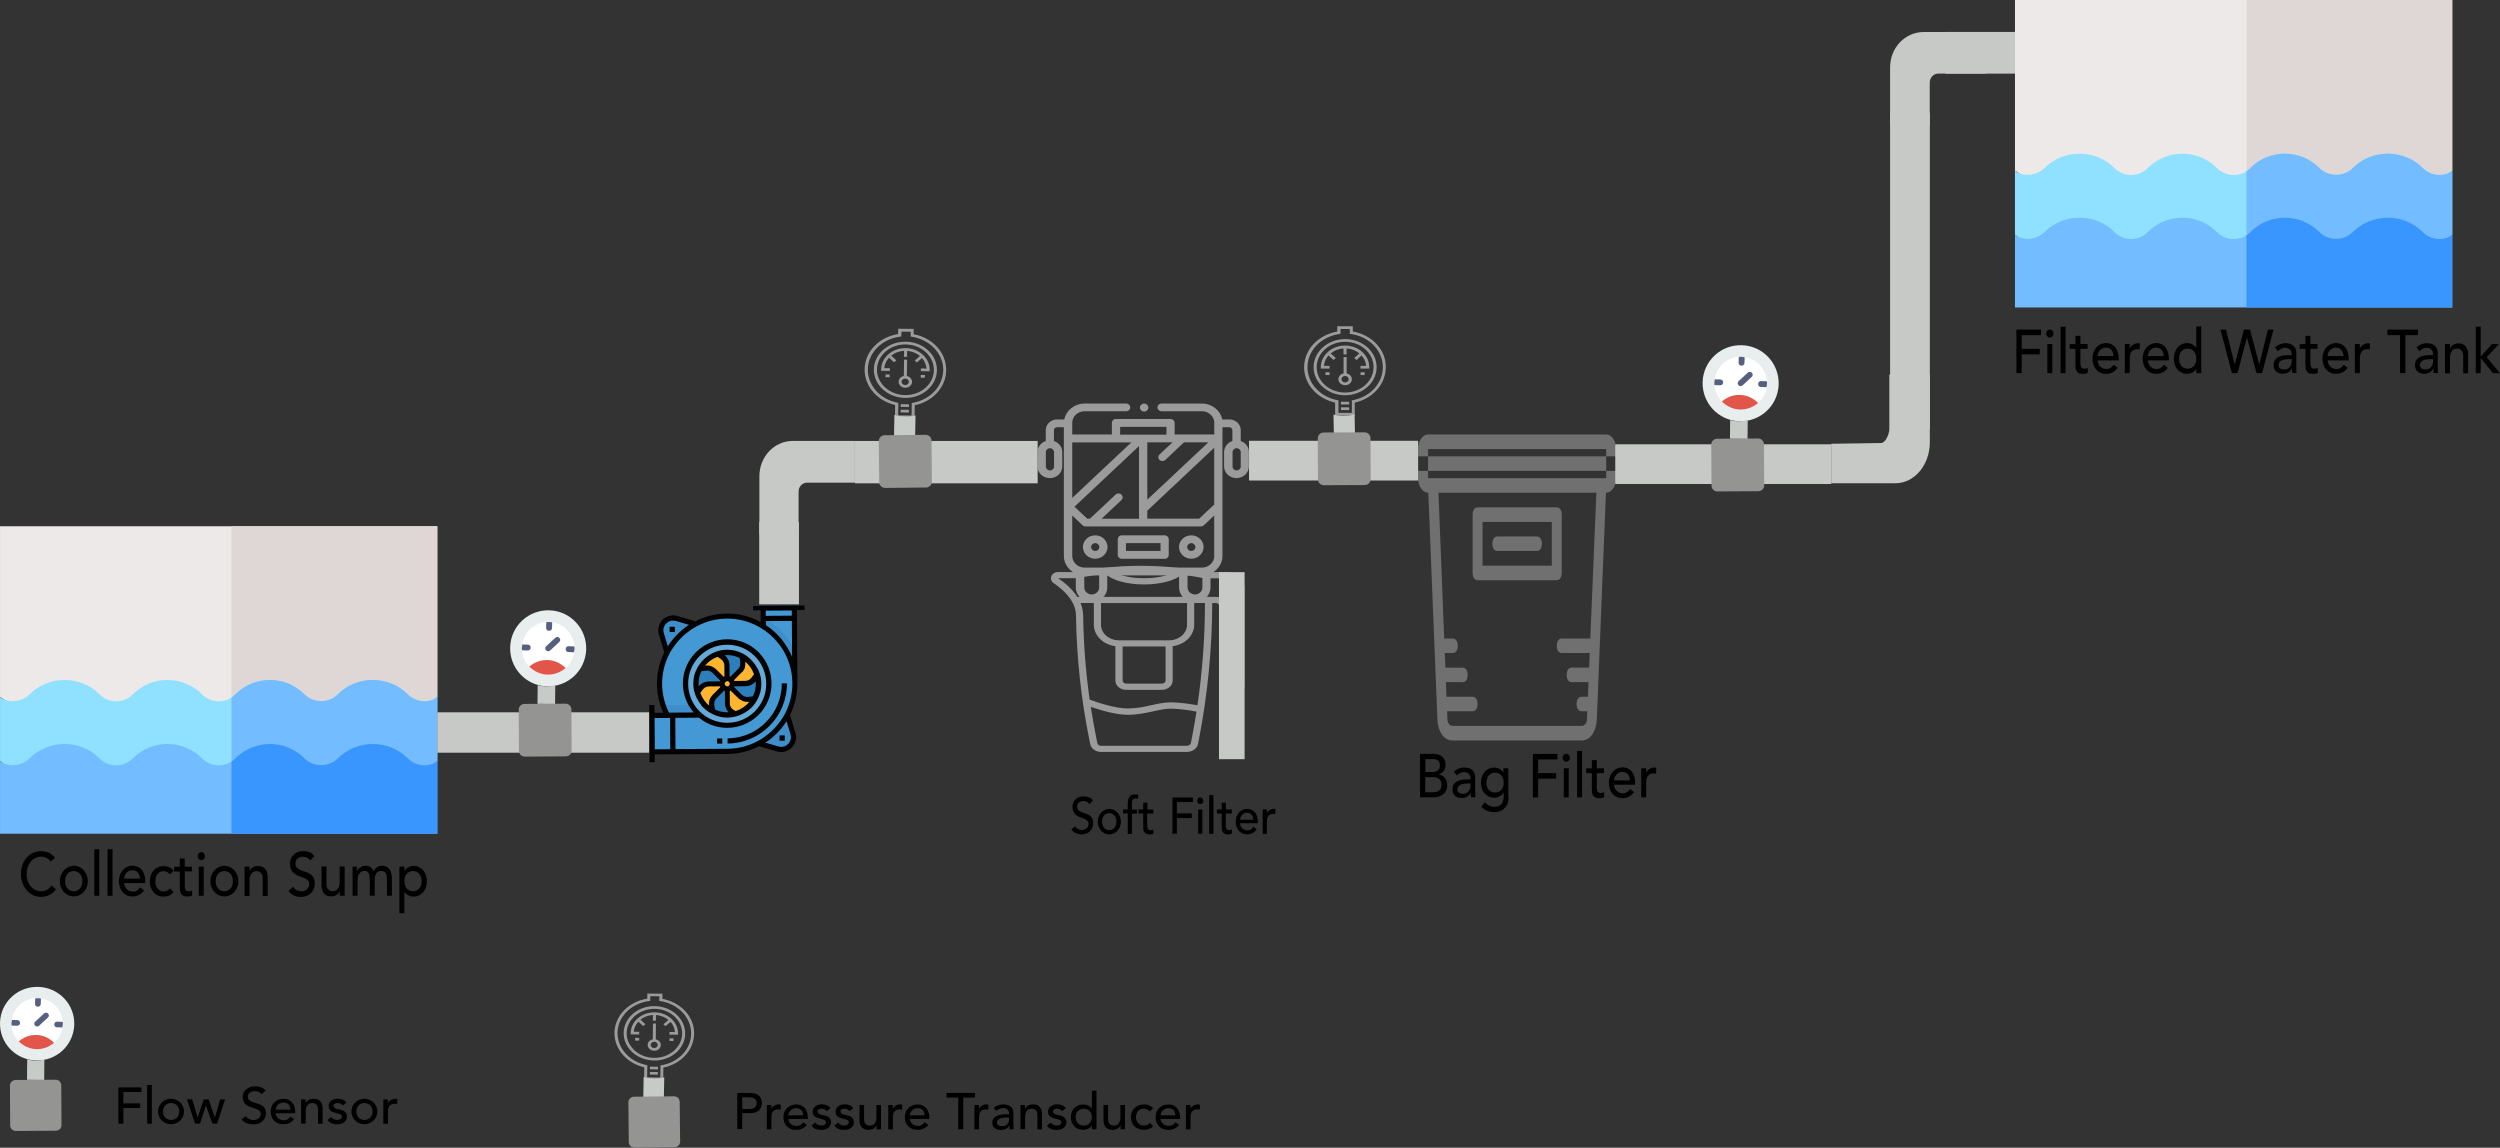 <?xml version="1.0" encoding="UTF-8" standalone="no"?>
<!-- Generator: Adobe Illustrator 22.0.0, SVG Export Plug-In . SVG Version: 6.00 Build 0)  -->

<svg
   xmlns:dc="http://purl.org/dc/elements/1.1/"
   xmlns:cc="http://creativecommons.org/ns#"
   xmlns:rdf="http://www.w3.org/1999/02/22-rdf-syntax-ns#"
   xmlns:svg="http://www.w3.org/2000/svg"
   xmlns="http://www.w3.org/2000/svg"
   xmlns:sodipodi="http://sodipodi.sourceforge.net/DTD/sodipodi-0.dtd"
   xmlns:inkscape="http://www.inkscape.org/namespaces/inkscape"
   version="1.1"
   id="Layer_1"
   x="0px"
   y="0px"
   viewBox="0 0 2927.131 1343.8"
   xml:space="preserve"
   sodipodi:docname="softt.svg"
   width="2927.131"
   height="1343.8"
   inkscape:version="0.92.3 (unknown)"><rect x="0" y="0" width="2927.131" height="1343.8" fill="#333333" stroke="none"/><defs
   id="defs421" /><sodipodi:namedview
   pagecolor="#ffffff"
   bordercolor="#666666"
   borderopacity="1"
   objecttolerance="10"
   gridtolerance="10"
   guidetolerance="10"
   inkscape:pageopacity="0"
   inkscape:pageshadow="2"
   inkscape:window-width="1839"
   inkscape:window-height="1050"
   id="namedview419"
   showgrid="false"
   fit-margin-top="0"
   fit-margin-left="0"
   fit-margin-right="0"
   fit-margin-bottom="0"
   inkscape:zoom="0.10162117"
   inkscape:cx="308.21316"
   inkscape:cy="686.89994"
   inkscape:window-x="81"
   inkscape:window-y="30"
   inkscape:window-maximized="1"
   inkscape:current-layer="Layer_1" />
<style
   type="text/css"
   id="style2">
	.st0{fill:#4499D4;}
	.st1{fill:#64A9D9;}
	.st2{fill:#3F8EC9;}
	.st3{fill:#2C7FBA;}
	.st4{fill:#FDB62D;}
	.st5{fill:#020202;}
	.st6{fill:#EDE9E8;}
	.st7{fill:#DFD7D5;}
	.st8{fill:#8FE1FF;}
	.st9{fill:#73BCFF;}
	.st10{fill:#3A96FF;}
	.st11{fill:#707070;}
	.st12{fill:#C7C9C7;}
	.st13{fill:#E8EDEE;}
	.st14{fill:#FFFFFF;}
	.st15{fill:#E15649;}
	.st16{fill:#556080;}
	.st17{fill:#C7CBC7;}
	.st18{fill:#9B9B9B;}
	.st19{fill:#949493;}
</style>
<g
   id="Layer_1_1_"
   transform="translate(-149.369,-141.8)">
	<g
   id="Layer_2_2_">
		<g
   id="Layer_3_2_">
		</g>
	</g>
	<g
   id="Layer_3">
		<path
   class="st0"
   d="m 913,1022.1 88.3,-0.5 c 43.7,-0.3 79,-36 78.7,-79.7 -0.3,-43.7 -36,-79 -79.7,-78.7 -43.7,0.3 -79,36 -78.7,79.7 0.1,12.7 3.2,25.3 9.2,36.6 l -18.1,0.1 z"
   id="path6"
   inkscape:connector-curvature="0"
   style="fill:#4499d4" />
		<circle
   class="st1"
   cx="1000.8"
   cy="942.3"
   r="48.7"
   id="circle8"
   style="fill:#64a9d9" />
		<path
   class="st2"
   d="m 1038,1012.3 22,6.5 c 7.7,2.3 15.7,-2.2 17.9,-9.8 0.8,-2.7 0.8,-5.6 -0.1,-8.4 l -6.7,-21.9 c -7.3,14.3 -18.9,26 -33.1,33.6 z"
   id="path10"
   inkscape:connector-curvature="0"
   style="fill:#3f8ec9" />
		<path
   class="st2"
   d="m 963.6,872.5 -22,-6.5 c -7.7,-2.3 -15.7,2.2 -17.9,9.8 -0.8,2.7 -0.8,5.6 0.1,8.3 l 6.7,21.9 c 7.3,-14.3 18.9,-26 33.1,-33.5 z"
   id="path12"
   inkscape:connector-curvature="0"
   style="fill:#3f8ec9" />
		<circle
   class="st3"
   cx="1000.8"
   cy="942.3"
   r="36.5"
   id="circle14"
   style="fill:#2c7fba" />
		<path
   class="st0"
   d="m 1042.9,856.8 0.1,18.6 c 21.9,13.8 35.7,37.6 36.9,63.4 h 0.1 l -0.5,-82.3 12.2,-0.1 v -6.1 l -60.9,0.4 v 6.1 z"
   id="path16"
   inkscape:connector-curvature="0"
   style="fill:#4499d4" />
		<path
   class="st2"
   d="m 1042.9,867.4 v 8 c 21.9,13.8 35.7,37.6 36.9,63.4 h 0.1 l -0.2,-36.7 c -6.3,-12.5 -17.9,-29 -36.8,-34.7 z"
   id="path18"
   inkscape:connector-curvature="0"
   style="fill:#3f8ec9" />
		<path
   class="st3"
   d="m 940.4,1021.9 h -6.1 L 934,979.2 h 6.1 z"
   id="path20"
   inkscape:connector-curvature="0"
   style="fill:#2c7fba" />
		<path
   class="st3"
   d="M 1079.5,868.8 1043,869 v -6.1 l 36.5,-0.2 z"
   id="path22"
   inkscape:connector-curvature="0"
   style="fill:#2c7fba" />
		<path
   class="st3"
   d="m 1068.2,1009 h -6.1 v -6.1 h 6.1 z"
   id="path24"
   inkscape:connector-curvature="0"
   style="fill:#2c7fba" />
		<path
   class="st3"
   d="m 939.5,881.8 h -6.1 v -6.1 h 6.1 z"
   id="path26"
   inkscape:connector-curvature="0"
   style="fill:#2c7fba" />
		<path
   class="st1"
   d="m 1064.8,941.9 h 6.1 c 0.2,38.7 -31,70.2 -69.6,70.5 v -6.1 c 35.2,-0.3 63.6,-29 63.5,-64.4 z"
   id="path28"
   inkscape:connector-curvature="0"
   style="fill:#64a9d9" />
		<path
   class="st1"
   d="M 995.1,1012.5 H 989 v -6.1 h 6.1 z"
   id="path30"
   inkscape:connector-curvature="0"
   style="fill:#64a9d9" />
		<path
   class="st3"
   d="m 1022.1,942.2 -15.2,0.1 c 0,1.6 -0.6,3.1 -1.7,4.3 l 10.9,10.7 c 2.7,2.7 6.5,3.9 10.4,3.4 l 6.7,-1 c 4.6,-8.5 5.7,-18.5 2.9,-27.8 l -4,5.4 c -2.5,3.1 -6.1,4.9 -10,4.9 z"
   id="path32"
   inkscape:connector-curvature="0"
   style="fill:#2c7fba" />
		<path
   class="st3"
   d="m 1000.9,965.3 -0.1,-16.9 c -1.6,0 -3.1,-0.6 -4.3,-1.7 l -10.7,10.8 c -2.7,2.7 -3.9,6.5 -3.4,10.4 l 1,6.7 c 8.3,4.5 18,5.6 27.1,3.1 l -2.8,-1.4 c -4.1,-2.3 -6.7,-6.5 -6.8,-11 z"
   id="path34"
   inkscape:connector-curvature="0"
   style="fill:#2c7fba" />
		<path
   class="st3"
   d="m 1000.7,921 0.1,15.2 c 1.6,0 3.1,0.6 4.3,1.7 l 10.7,-10.9 c 2.7,-2.7 3.9,-6.5 3.4,-10.4 l -1,-6.7 c -8.5,-4.6 -18.5,-5.6 -27.8,-2.8 l 5.4,4 c 3,2.5 4.8,6.1 4.9,9.9 z"
   id="path36"
   inkscape:connector-curvature="0"
   style="fill:#2c7fba" />
		<path
   class="st3"
   d="m 965.8,952.8 4,-5.4 c 2.3,-3.1 5.9,-4.9 9.7,-5 l 15.2,-0.1 c 0,-1.6 0.6,-3.1 1.7,-4.3 l -10.9,-10.7 c -2.7,-2.7 -6.5,-3.9 -10.4,-3.4 l -6.7,1 c -4.4,8.6 -5.4,18.6 -2.6,27.9 z"
   id="path38"
   inkscape:connector-curvature="0"
   style="fill:#2c7fba" />
		<path
   class="st4"
   d="m 1016,957.3 -10.9,-10.7 c -1.1,1.2 -2.7,1.8 -4.3,1.8 l 0.1,16.9 c 0,4.6 2.7,8.8 6.8,10.8 l 2.8,1.4 c 9.6,-2.7 17.6,-9.1 22.3,-17.8 l -6.7,1 c -3.6,0.6 -7.4,-0.7 -10.1,-3.4 z"
   id="path40"
   inkscape:connector-curvature="0"
   style="fill:#fdb62d" />
		<path
   class="st4"
   d="m 985.8,957.5 10.7,-10.8 c -1.2,-1.1 -1.8,-2.7 -1.8,-4.3 l -15.2,0.1 c -3.8,0 -7.4,1.9 -9.7,5 l -4,5.4 c 2.7,9.3 9.1,17.1 17.6,21.7 l -1,-6.7 c -0.5,-3.8 0.7,-7.7 3.4,-10.4 z"
   id="path42"
   inkscape:connector-curvature="0"
   style="fill:#fdb62d" />
		<path
   class="st4"
   d="m 1015.8,927.1 -10.7,10.9 c 1.2,1.1 1.8,2.7 1.8,4.3 l 15.2,-0.1 c 3.8,0 7.4,-1.9 9.7,-5 l 4,-5.4 c -2.7,-9.3 -9.1,-17.1 -17.6,-21.7 l 1,6.7 c 0.5,3.8 -0.7,7.6 -3.4,10.3 z"
   id="path44"
   inkscape:connector-curvature="0"
   style="fill:#fdb62d" />
		<path
   class="st4"
   d="m 985.6,927.3 10.9,10.7 c 1.1,-1.2 2.7,-1.8 4.3,-1.8 l -0.1,-15.2 c 0,-3.8 -1.9,-7.4 -5,-9.7 l -5.4,-4 c -9.3,2.7 -17.1,9.1 -21.7,17.6 l 6.7,-1 c 3.7,-0.5 7.5,0.8 10.3,3.4 z"
   id="path46"
   inkscape:connector-curvature="0"
   style="fill:#fdb62d" />
		<circle
   class="st4"
   cx="1000.8"
   cy="942.3"
   r="6.1"
   id="circle48"
   style="fill:#fdb62d" />
		<path
   class="st2"
   d="m 968.8,979.1 c -4,-3.5 -7.4,-7.5 -10.1,-12.1 l -33.2,0.2 c 1.4,4.2 3.1,8.3 5.1,12.2 z"
   id="path50"
   inkscape:connector-curvature="0"
   style="fill:#3f8ec9" />
		<path
   class="st5"
   d="m 916,1025.1 85.3,-0.5 c 12.9,-0.1 25.5,-3.2 36.9,-9.1 l 20.9,6.2 c 9.3,2.7 19,-2.6 21.7,-11.9 1,-3.3 1,-6.7 -0.1,-10 l -6.4,-20.8 c 5.8,-11.5 8.7,-24.2 8.7,-37.1 0,-0.9 0,-1.8 -0.1,-2.7 0,-0.1 0.1,-0.2 0.1,-0.3 l -0.5,-82.3 9.2,-0.1 v -6.1 l -60.9,0.4 v 6.1 l 9.1,-0.1 0.1,13.3 c -23.8,-13 -52.5,-13.2 -76.6,-0.9 L 942.5,863 c -9.3,-2.7 -19,2.6 -21.7,11.9 -1,3.3 -1,6.7 0.1,10 l 6.3,20.8 c -11.1,22.1 -11.5,48 -1.3,70.6 l -10.2,0.1 -0.1,-9.1 h -6.1 l 0.4,67 h 6.1 z m 158.9,-23.5 c 1.9,6 -1.5,12.3 -7.5,14.2 -2.1,0.6 -4.4,0.6 -6.6,0 l -15.3,-4.5 1.4,-0.9 0.5,-0.3 c 8.5,-5.9 15.9,-13.4 21.7,-22 l 0.3,-0.5 c 0.3,-0.5 0.6,-0.9 0.9,-1.4 z m -29,-144.8 30.5,-0.2 v 6.1 l -30.5,0.2 z m 0.1,12.2 30.5,-0.2 0.3,42.1 c -0.8,-1.8 -1.6,-3.7 -2.5,-5.4 l -0.2,-0.2 c -0.9,-1.6 -1.7,-3.2 -2.6,-4.8 -0.1,-0.2 -0.2,-0.4 -0.3,-0.5 -0.9,-1.5 -1.9,-3.1 -2.9,-4.5 -0.2,-0.4 -0.5,-0.7 -0.8,-1.1 -0.8,-1.1 -1.7,-2.3 -2.5,-3.4 -0.3,-0.4 -0.6,-0.8 -0.8,-1.1 -1,-1.2 -2.1,-2.4 -3.2,-3.6 -0.5,-0.5 -0.9,-1 -1.4,-1.4 -0.8,-0.8 -1.7,-1.8 -2.6,-2.5 -0.5,-0.5 -1.2,-1.1 -1.7,-1.6 -1,-0.9 -2.1,-1.7 -3.2,-2.6 -0.5,-0.5 -1.1,-0.8 -1.6,-1.3 -1.3,-1 -2.6,-2 -4,-2.9 l -0.2,-0.2 z m -119.4,14.1 c -1.9,-6 1.5,-12.3 7.6,-14.2 2.1,-0.6 4.4,-0.6 6.6,0 l 15.3,4.5 c -0.5,0.3 -0.9,0.6 -1.4,0.9 l -0.5,0.3 c -8.5,5.9 -15.9,13.4 -21.7,22 l -0.3,0.5 c -0.3,0.5 -0.6,0.9 -0.9,1.4 z m -2,59.7 c -0.1,-12.5 2.9,-24.8 8.7,-35.8 0.7,-1.4 1.4,-2.7 2.3,-4 0.4,-0.5 0.7,-1.1 1.1,-1.7 0.5,-0.8 1.1,-1.5 1.6,-2.3 0.8,-1.1 1.5,-2.2 2.4,-3.2 0.5,-0.5 0.8,-1.2 1.3,-1.7 0.6,-0.8 1.3,-1.5 2,-2.3 l 0.9,-1 c 1.2,-1.3 2.5,-2.6 3.8,-3.9 l 1,-0.9 c 0.8,-0.7 1.5,-1.3 2.3,-2 0.5,-0.5 1.1,-0.9 1.7,-1.3 1,-0.8 2.1,-1.6 3.1,-2.4 0.8,-0.5 1.5,-1.1 2.3,-1.6 0.5,-0.4 1.1,-0.7 1.7,-1.1 1.3,-0.8 2.6,-1.5 4,-2.3 24.5,-13.3 54.3,-12.1 77.6,3.1 0.6,0.5 1.3,0.8 1.9,1.3 0.6,0.5 1.1,0.8 1.6,1.1 0.5,0.4 1.2,0.9 1.8,1.4 0.9,0.8 1.8,1.5 2.8,2.3 0.5,0.5 1,0.8 1.5,1.3 0.5,0.5 1.1,1.1 1.6,1.5 0.5,0.5 0.9,0.8 1.3,1.3 0.5,0.5 1,1.1 1.5,1.6 0.5,0.5 0.9,1 1.4,1.5 0.5,0.5 0.8,1 1.3,1.5 0.8,1 1.7,2.1 2.5,3 0.2,0.2 0.3,0.5 0.5,0.7 0.7,0.9 1.3,1.8 2,2.8 0.2,0.3 0.4,0.6 0.6,0.9 0.6,0.9 1.2,1.8 1.8,2.8 l 0.5,0.8 c 0.6,1.1 1.3,2.3 1.9,3.5 l 0.1,0.2 c 4.8,9.6 7.6,20.1 8,30.9 0,1 0.1,2 0.1,2.9 0.1,12.5 -2.9,24.8 -8.7,35.9 -0.8,1.4 -1.4,2.7 -2.3,4 -0.3,0.5 -0.7,1.2 -1.1,1.7 -0.5,0.8 -1.1,1.5 -1.6,2.3 -0.8,1.1 -1.5,2.2 -2.4,3.2 -0.5,0.5 -0.8,1.1 -1.3,1.7 -0.6,0.8 -1.3,1.5 -2,2.3 l -0.9,1 c -1.2,1.3 -2.5,2.6 -3.8,3.9 l -1,0.9 c -0.8,0.7 -1.5,1.3 -2.3,2 -0.5,0.5 -1.1,0.9 -1.7,1.3 -1,0.8 -2.1,1.6 -3.1,2.4 -0.8,0.5 -1.5,1.1 -2.3,1.6 -0.5,0.4 -1.1,0.7 -1.7,1.1 -1.3,0.8 -2.6,1.5 -4,2.3 -11,6 -23.2,9.1 -35.8,9.2 l -60.9,0.4 -0.2,-36.6 27.5,-0.2 v -0.2 c 21.9,18.4 54.6,15.5 73.1,-6.4 18.4,-21.9 15.5,-54.6 -6.4,-73.1 -21.9,-18.4 -54.6,-15.5 -73.1,6.4 -16.4,19.5 -16.2,48 0.5,67.2 l -29,0.2 c -5.1,-10.4 -7.9,-21.8 -8,-33.4 z m 30.5,-0.2 c -0.2,-25.2 20.2,-45.8 45.5,-45.9 25.2,-0.2 45.8,20.2 45.9,45.5 0.2,25.2 -20.2,45.8 -45.4,45.9 -25.3,0.1 -45.9,-20.2 -46,-45.5 0,0.1 0,0 0,0 z m -39.3,39.9 18.2,-0.1 0.2,36.6 -18.2,0.1 z"
   id="path52"
   inkscape:connector-curvature="0"
   style="fill:#020202" />
		<path
   class="st5"
   d="m 970.1,967.3 c 0.7,0.8 1.4,1.7 2.2,2.4 0.2,0.2 0.3,0.3 0.5,0.5 0.6,0.6 1.3,1.2 2,1.8 0.3,0.2 0.6,0.5 0.9,0.8 0.5,0.5 1.1,0.8 1.7,1.3 0.5,0.5 0.9,0.8 1.5,1.1 0.5,0.3 0.9,0.5 1.4,0.8 0.6,0.4 1.2,0.8 1.8,1.1 0.1,0 0.1,0.1 0.2,0.1 0.2,0.2 0.5,0.2 0.8,0.4 0.8,0.5 1.8,0.9 2.7,1.3 0.4,0.2 0.8,0.3 1.2,0.5 0.8,0.3 1.6,0.6 2.4,0.8 0.5,0.2 0.9,0.2 1.4,0.4 0.8,0.2 1.5,0.5 2.3,0.6 0.5,0.1 1.1,0.1 1.6,0.3 0.8,0.1 1.5,0.2 2.2,0.3 0.6,0.1 1.2,0.1 1.8,0.1 0.6,0 1.3,0.1 2,0.1 0.2,0 0.4,0 0.6,0 0.6,0 1.1,-0.1 1.7,-0.1 0.5,0 0.9,0 1.4,-0.1 1,-0.1 2,-0.2 3,-0.4 l 0.7,-0.1 c 1.1,-0.2 2.3,-0.5 3.4,-0.8 0.1,0 0.2,0 0.2,-0.1 h 0.1 c 1.1,-0.3 2.4,-0.7 3.5,-1.2 l 0.3,-0.1 c 1.1,-0.5 2.2,-0.9 3.4,-1.5 0.1,-0.1 0.2,-0.1 0.3,-0.2 1.1,-0.5 2.1,-1.2 3.1,-1.8 l 0.4,-0.2 c 0.9,-0.6 1.8,-1.3 2.7,-1.9 0.2,-0.2 0.3,-0.2 0.5,-0.4 0.8,-0.6 1.5,-1.3 2.3,-2 0.2,-0.2 0.5,-0.5 0.7,-0.6 0.6,-0.6 1.2,-1.2 1.8,-1.9 l 0.9,-1 c 0.5,-0.5 0.9,-1.2 1.3,-1.8 0.4,-0.6 0.8,-0.9 1.1,-1.4 0.3,-0.5 0.7,-1.1 1,-1.7 0.3,-0.5 0.7,-1 0.9,-1.5 l 0.1,-0.2 c 0.7,-1.3 1.3,-2.7 1.9,-4.1 0.2,-0.4 0.3,-0.8 0.4,-1.2 0.4,-1.1 0.8,-2.1 1.1,-3.2 0.2,-0.5 0.2,-0.8 0.3,-1.3 0.2,-1.1 0.4,-2.2 0.6,-3.4 0.1,-0.4 0.1,-0.8 0.1,-1.2 0.1,-1.5 0.3,-3.1 0.3,-4.6 0,-1.1 -0.1,-2.3 -0.2,-3.5 0,-0.5 -0.1,-0.8 -0.2,-1.3 -0.1,-0.7 -0.2,-1.4 -0.3,-2.1 -0.2,-0.8 -0.3,-1.7 -0.6,-2.4 -0.2,-0.6 -0.3,-1.1 -0.5,-1.8 v -0.1 c -0.3,-1.1 -0.7,-2.1 -1.2,-3.2 -0.1,-0.2 -0.1,-0.3 -0.2,-0.5 -0.5,-1.1 -0.9,-2.2 -1.6,-3.2 -0.1,-0.1 -0.1,-0.2 -0.2,-0.2 -0.6,-1.1 -1.2,-2.1 -1.9,-3.2 0,-0.1 -0.1,-0.1 -0.1,-0.2 -0.7,-1 -1.4,-2 -2.2,-2.9 l -0.2,-0.2 c -0.7,-0.8 -1.5,-1.7 -2.2,-2.4 -0.2,-0.2 -0.2,-0.3 -0.4,-0.5 -0.6,-0.7 -1.4,-1.3 -2.1,-1.9 -0.3,-0.2 -0.5,-0.5 -0.8,-0.8 -0.5,-0.5 -1.2,-0.9 -1.7,-1.3 -0.6,-0.5 -0.9,-0.7 -1.4,-1.1 -0.5,-0.3 -0.9,-0.6 -1.4,-0.8 -0.6,-0.4 -1.2,-0.8 -1.8,-1.1 l -0.2,-0.1 c -1.3,-0.7 -2.7,-1.3 -4.1,-1.9 -0.4,-0.2 -0.8,-0.3 -1.2,-0.4 -1.1,-0.4 -2.1,-0.8 -3.2,-1.1 -0.5,-0.2 -0.8,-0.2 -1.3,-0.3 -1.2,-0.2 -2.2,-0.4 -3.4,-0.6 -0.4,-0.1 -0.8,-0.1 -1.2,-0.1 -1.5,-0.1 -3.1,-0.3 -4.6,-0.3 -1.1,0 -2.3,0.1 -3.4,0.2 -0.5,0 -0.8,0.1 -1.3,0.2 -0.7,0.1 -1.4,0.2 -2.1,0.3 -0.8,0.2 -1.7,0.3 -2.4,0.6 -0.6,0.2 -1.1,0.3 -1.8,0.5 h -0.1 c -1.1,0.3 -2.1,0.7 -3.2,1.2 -0.2,0.1 -0.3,0.1 -0.5,0.2 -1.1,0.5 -2.1,0.9 -3.2,1.5 l -0.2,0.2 c -1.1,0.5 -2.1,1.2 -3.1,1.9 -0.1,0 -0.2,0.1 -0.2,0.1 -1,0.6 -1.9,1.4 -2.9,2.1 l -0.2,0.2 c -0.8,0.7 -1.6,1.4 -2.4,2.2 -0.2,0.2 -0.4,0.3 -0.5,0.5 -0.6,0.6 -1.2,1.3 -1.8,1.9 -0.3,0.3 -0.6,0.6 -0.8,0.9 -0.4,0.5 -0.8,1.1 -1.2,1.6 -0.5,0.5 -0.8,1 -1.1,1.5 -0.2,0.4 -0.5,0.8 -0.8,1.2 -0.4,0.6 -0.8,1.3 -1.2,1.9 0,0.1 0,0.1 -0.1,0.2 -0.7,1.3 -1.3,2.7 -1.9,4.1 -0.2,0.4 -0.3,0.8 -0.5,1.2 -0.4,1.1 -0.8,2.1 -1.1,3.2 -0.2,0.5 -0.2,0.8 -0.3,1.3 -0.2,1.2 -0.4,2.2 -0.6,3.4 -0.1,0.4 -0.1,0.8 -0.1,1.2 -0.1,1.5 -0.3,3.1 -0.3,4.6 0,1.1 0.1,2.3 0.2,3.4 0,0.5 0.1,0.8 0.2,1.3 0.1,0.7 0.2,1.4 0.3,2.1 0.2,0.8 0.3,1.7 0.6,2.4 0.2,0.6 0.3,1.1 0.5,1.8 v 0.1 c 0.3,1.1 0.7,2.1 1.2,3.2 0.1,0.2 0.1,0.3 0.2,0.5 0.5,1.1 1,2.1 1.6,3.2 0.1,0.1 0.1,0.2 0.2,0.2 0.6,1.1 1.2,2.1 1.9,3.2 0,0.1 0.1,0.1 0.1,0.2 0.7,1 1.4,2 2.2,2.9 -0.3,0 -0.2,0.1 -0.2,0.2 z m 31.6,8.5 c -0.8,0 -1.8,0 -2.6,-0.1 -0.5,0 -0.9,0 -1.3,-0.1 -1.2,-0.1 -2.5,-0.3 -3.6,-0.5 -0.3,-0.1 -0.6,-0.1 -0.9,-0.2 -0.9,-0.2 -1.8,-0.4 -2.7,-0.7 -0.4,-0.2 -0.8,-0.3 -1.2,-0.5 -0.8,-0.3 -1.5,-0.6 -2.3,-1 l -0.7,-0.4 -0.7,-5.1 c -0.4,-2.8 0.5,-5.7 2.6,-7.8 l 8.9,-9 c 0.1,0.1 0.2,0.1 0.3,0.2 l 0.2,0.1 0.4,0.2 0.1,14.3 c 0,0.9 0.1,1.8 0.2,2.7 0,0.2 0.1,0.5 0.2,0.7 0.2,0.7 0.3,1.3 0.6,1.9 0.1,0.2 0.2,0.4 0.2,0.6 0.3,0.8 0.7,1.5 1.2,2.3 0.1,0.2 0.2,0.3 0.3,0.5 0.4,0.5 0.8,1.1 1.3,1.6 0.1,0.1 0.2,0.2 0.2,0.3 z m 1.5,-31.6 c -0.2,0.2 -0.4,0.5 -0.6,0.6 -0.2,0.2 -0.4,0.3 -0.5,0.4 -0.9,0.5 -2.1,0.3 -2.9,-0.4 -0.3,-0.2 -0.5,-0.5 -0.7,-0.7 -0.8,-1 -0.9,-2.4 0,-3.4 0.2,-0.3 0.5,-0.5 0.7,-0.7 0.8,-0.7 2,-0.9 2.9,-0.4 0.2,0.1 0.4,0.2 0.5,0.4 0.2,0.2 0.5,0.4 0.6,0.6 0.2,0.2 0.3,0.4 0.4,0.6 0.3,0.8 0.3,1.6 0,2.4 -0.1,0.1 -0.3,0.3 -0.4,0.6 z m 23.1,19.8 c -0.9,1 -1.8,2 -2.8,2.9 -0.2,0.2 -0.3,0.3 -0.5,0.5 -2.3,2 -4.9,3.8 -7.6,5.1 l -0.2,0.1 c -1.5,0.7 -2.9,1.2 -4.4,1.7 l -1.8,-0.9 c -3.1,-1.5 -5.1,-4.6 -5.1,-8.2 l -0.1,-14.3 0.5,-0.2 0.2,-0.1 0.3,-0.2 9,8.9 c 0.7,0.6 1.4,1.2 2.2,1.7 l 0.4,0.2 c 0.8,0.5 1.5,0.8 2.3,1.2 l 0.4,0.2 c 0.8,0.3 1.7,0.6 2.6,0.8 h 0.2 c 0.8,0.1 1.8,0.2 2.6,0.2 0.1,0 0.2,0 0.2,0 h 0.2 c 0.4,0 0.8,0 1.1,-0.1 0.2,0 0.4,0 0.5,0 -0.1,0.4 -0.1,0.4 -0.2,0.5 z m 7.3,-24.1 c 0.2,-0.2 0.4,-0.4 0.5,-0.6 0.1,1 0.2,1.9 0.2,2.9 0,1.2 -0.1,2.5 -0.2,3.7 0,0.3 -0.1,0.6 -0.1,0.9 -0.1,0.9 -0.3,1.8 -0.4,2.7 -0.1,0.4 -0.1,0.7 -0.3,1.1 -0.2,0.8 -0.4,1.6 -0.7,2.4 -0.2,0.4 -0.3,0.8 -0.5,1.2 -0.2,0.7 -0.5,1.4 -0.9,2.1 -0.2,0.2 -0.2,0.5 -0.4,0.8 l -5.1,0.7 c -2.8,0.4 -5.7,-0.5 -7.8,-2.6 l -9,-8.9 c 0.1,-0.1 0.1,-0.2 0.2,-0.3 l 0.1,-0.2 c 0.1,-0.2 0.2,-0.3 0.2,-0.4 l 12.7,-0.1 c 0.6,0 1.1,0 1.8,-0.1 0.2,0 0.4,-0.1 0.6,-0.1 0.4,-0.1 0.8,-0.1 1.1,-0.2 0.2,-0.1 0.5,-0.2 0.7,-0.2 0.2,-0.1 0.7,-0.2 1,-0.3 0.2,-0.1 0.5,-0.2 0.7,-0.3 0.3,-0.2 0.6,-0.2 0.9,-0.4 0.3,-0.2 0.5,-0.2 0.7,-0.4 0.2,-0.2 0.5,-0.3 0.8,-0.5 0.3,-0.2 0.5,-0.3 0.7,-0.5 0.2,-0.2 0.5,-0.4 0.8,-0.5 0.2,-0.2 0.4,-0.4 0.6,-0.5 0.2,-0.2 0.5,-0.4 0.7,-0.6 0.1,-0.4 0.2,-0.6 0.4,-0.8 z M 1019.1,928 c 0.1,-0.2 0.2,-0.3 0.3,-0.5 0.2,-0.3 0.5,-0.6 0.7,-1 0.1,-0.2 0.2,-0.4 0.3,-0.5 0.2,-0.3 0.4,-0.6 0.5,-1 0.1,-0.2 0.2,-0.5 0.2,-0.6 0.1,-0.2 0.3,-0.6 0.4,-1 0.2,-0.3 0.2,-0.5 0.1,-0.7 0.1,-0.2 0.1,-0.6 0.2,-1 0.1,-0.3 0.1,-0.5 0.1,-0.8 0.1,-0.3 0.1,-0.6 0.1,-1 0.1,-0.3 0,-0.5 0,-0.8 0,-0.2 0.1,-0.6 0.1,-1 0,-0.4 -0.1,-0.5 -0.1,-0.8 0,-0.3 0,-0.5 -0.1,-0.8 l 0.2,0.2 c 1,0.8 1.9,1.7 2.8,2.7 l 0.5,0.5 c 1.9,2.1 3.6,4.5 4.9,7 0.1,0.2 0.2,0.2 0.2,0.4 0.6,1.2 1.1,2.4 1.6,3.7 0,0.1 0.1,0.2 0.1,0.2 l -3,4.1 c -1.7,2.3 -4.4,3.7 -7.3,3.7 l -12.7,0.1 c -0.1,-0.2 -0.2,-0.3 -0.2,-0.4 l -0.1,-0.2 c 0,-0.1 -0.1,-0.2 -0.2,-0.3 l 8.9,-9 c 0.7,-0.3 1,-0.7 1.5,-1.2 z m -20.8,-19.1 c 1.1,-0.1 2.2,-0.1 3.4,-0.1 0.5,0 0.8,0 1.3,0.1 1.1,0.1 2.1,0.2 3.2,0.4 0.2,0.1 0.5,0.1 0.8,0.1 1.3,0.2 2.7,0.6 4,1 0.3,0.1 0.5,0.2 0.8,0.3 1,0.4 2,0.8 3,1.2 l 0.6,0.3 0.7,5.1 c 0.4,2.8 -0.5,5.7 -2.6,7.8 l -8.9,9 -0.3,-0.2 -0.2,-0.1 c -0.2,-0.1 -0.3,-0.2 -0.5,-0.2 l -0.1,-12.7 c 0,-0.6 0,-1.1 -0.1,-1.8 0,-0.2 -0.1,-0.4 -0.1,-0.6 -0.1,-0.4 -0.2,-0.8 -0.2,-1.1 -0.1,-0.2 -0.2,-0.5 -0.2,-0.7 -0.1,-0.3 -0.2,-0.7 -0.3,-1 -0.1,-0.2 -0.2,-0.5 -0.3,-0.7 -0.1,-0.2 -0.2,-0.6 -0.4,-0.9 -0.2,-0.3 -0.2,-0.5 -0.4,-0.7 -0.2,-0.2 -0.3,-0.5 -0.5,-0.8 -0.2,-0.3 -0.3,-0.5 -0.5,-0.7 -0.2,-0.2 -0.4,-0.5 -0.5,-0.8 -0.2,-0.2 -0.4,-0.4 -0.5,-0.6 -0.1,-0.2 -0.4,-0.5 -0.6,-0.7 -0.2,-0.2 -0.4,-0.4 -0.6,-0.5 -0.2,-0.2 -0.4,-0.4 -0.6,-0.5 0.1,0.1 0.4,0.1 0.6,0.1 z m -23,11.8 c 0.8,-0.9 1.7,-1.8 2.6,-2.7 l 0.5,-0.5 c 2.1,-1.9 4.5,-3.6 7,-4.8 l 0.4,-0.2 c 1.2,-0.6 2.4,-1.1 3.7,-1.6 0.1,0 0.2,-0.1 0.2,-0.1 l 4.1,3 c 2.3,1.7 3.7,4.4 3.7,7.3 l 0.1,12.6 c -0.2,0.1 -0.3,0.1 -0.4,0.2 L 997,934 c -0.1,0.1 -0.2,0.1 -0.3,0.2 l -9,-8.9 c -0.7,-0.6 -1.4,-1.2 -2.2,-1.7 l -0.3,-0.2 c -0.8,-0.5 -1.5,-0.8 -2.3,-1.2 l -0.4,-0.2 c -0.8,-0.3 -1.7,-0.6 -2.5,-0.8 h -0.2 C 979,921.1 978,921 977.1,921 h -0.2 c -0.6,0 -1.2,0 -1.8,0.2 0.1,-0.3 0.1,-0.5 0.2,-0.5 z m -7.3,24.1 c -0.2,0.2 -0.4,0.4 -0.5,0.6 -0.1,-0.9 -0.2,-1.9 -0.2,-2.8 0,-1.2 0.1,-2.5 0.2,-3.7 0,-0.3 0.1,-0.6 0.1,-0.9 0.1,-0.9 0.2,-1.8 0.4,-2.7 0.1,-0.4 0.1,-0.8 0.3,-1.1 0.2,-0.8 0.4,-1.6 0.7,-2.4 0.2,-0.4 0.3,-0.8 0.5,-1.2 0.2,-0.7 0.5,-1.4 0.8,-2.1 l 0.4,-0.8 5.1,-0.7 c 2.8,-0.4 5.7,0.5 7.8,2.6 l 9,9 c -0.1,0.1 -0.1,0.2 -0.2,0.3 l -0.1,0.2 c -0.1,0.2 -0.2,0.3 -0.2,0.5 l -12.7,0.1 c -0.6,0 -1.1,0 -1.8,0.1 -0.2,0 -0.4,0.1 -0.6,0.1 -0.4,0.1 -0.8,0.2 -1.1,0.2 -0.2,0.1 -0.5,0.2 -0.7,0.2 -0.3,0.1 -0.7,0.2 -1,0.3 -0.2,0.1 -0.5,0.2 -0.7,0.3 -0.2,0.1 -0.6,0.2 -0.9,0.4 -0.3,0.2 -0.5,0.2 -0.7,0.4 -0.2,0.2 -0.5,0.3 -0.8,0.5 -0.2,0.2 -0.5,0.3 -0.7,0.5 -0.2,0.2 -0.5,0.4 -0.8,0.5 -0.2,0.2 -0.4,0.4 -0.6,0.5 -0.2,0.2 -0.5,0.4 -0.7,0.6 -0.1,0.1 -0.2,0.3 -0.3,0.5 z m 1.2,8.5 3,-4.1 c 1.7,-2.3 4.4,-3.7 7.3,-3.7 l 12.7,-0.1 c 0.1,0.2 0.2,0.3 0.2,0.5 l 0.1,0.2 c 0.1,0.1 0.1,0.2 0.2,0.3 l -8.9,9 c -0.4,0.4 -0.8,0.8 -1.1,1.3 -0.2,0.2 -0.2,0.4 -0.4,0.5 -0.2,0.3 -0.5,0.6 -0.6,0.9 -0.2,0.3 -0.2,0.5 -0.4,0.6 -0.2,0.2 -0.3,0.6 -0.5,0.9 -0.2,0.3 -0.2,0.5 -0.3,0.7 -0.1,0.2 -0.2,0.6 -0.4,0.9 -0.1,0.3 -0.2,0.5 -0.2,0.8 0,0.3 -0.1,0.6 -0.2,0.9 -0.1,0.3 -0.1,0.5 -0.1,0.8 -0.1,0.2 -0.1,0.6 -0.1,0.9 0,0.3 0,0.5 0,0.8 0,0.3 0,0.6 0,1 0.1,0.3 0.1,0.5 0.1,0.8 0,0.2 0,0.5 0.1,0.8 l -0.2,-0.2 c -0.9,-0.8 -1.8,-1.7 -2.7,-2.6 -0.2,-0.2 -0.3,-0.4 -0.5,-0.5 -1.9,-2.1 -3.6,-4.5 -4.9,-7 -0.1,-0.2 -0.2,-0.2 -0.2,-0.4 -0.6,-1.2 -1.1,-2.4 -1.6,-3.7 -0.3,-0.1 -0.3,-0.2 -0.4,-0.3 z"
   id="path54"
   inkscape:connector-curvature="0"
   style="fill:#020202" />
		<path
   class="st5"
   d="m 1068.2,1009 h -6.1 v -6.1 h 6.1 z"
   id="path56"
   inkscape:connector-curvature="0"
   style="fill:#020202" />
		<path
   class="st5"
   d="m 939.5,881.8 h -6.1 v -6.1 h 6.1 z"
   id="path58"
   inkscape:connector-curvature="0"
   style="fill:#020202" />
		<path
   class="st5"
   d="m 1001.2,1006.3 v 6.1 c 38.7,-0.3 69.8,-31.8 69.6,-70.5 h -6.1 c 0.2,35.4 -28.3,64.1 -63.5,64.4 z"
   id="path60"
   inkscape:connector-curvature="0"
   style="fill:#020202" />
		<path
   class="st5"
   d="M 995.1,1012.5 H 989 v -6.1 h 6.1 z"
   id="path62"
   inkscape:connector-curvature="0"
   style="fill:#020202" />
	</g>
</g>
<polygon
   class="st6"
   points="149.4,957.8 149.4,758 661.4,758 661.4,957.8 617.3,987.8 194.4,987.8 "
   id="polygon66"
   style="fill:#ede9e8"
   transform="translate(-149.369,-141.8)" />
<polygon
   class="st7"
   points="420.4,758 661.4,758 661.4,957.8 617.3,987.8 420.4,987.8 "
   id="polygon68"
   style="fill:#dfd7d5"
   transform="translate(-149.369,-141.8)" />
<path
   class="st8"
   d="m 512.031,816 v 75 l -34.5,27 H 34.531 L 0.031,891 v -75 c 1.2,0.9 2.1,1.8 3.3,2.4 10.5,4.8 23.1,2.7 31.2,-5.4 22.2,-22.5 59.8,-22.5 82,0 10.8,10.8 28.2,10.8 39,0 22.2,-22.5 58.8,-22.5 81,0 9.3,9.3 23.7,10.5 34.5,3.9 1.5,-1.2 3,-2.4 4.5,-3.9 22.2,-22.5 58.8,-22.5 81,0 10.5,10.5 28.5,10.5 39,0 22.2,-22.5 59.8,-22.5 82,0 7.5,7.5 18.6,9.9 28.5,6.6 2.4,-0.9 4.2,-2.4 6,-3.6 z"
   id="path70"
   inkscape:connector-curvature="0"
   style="fill:#8fe1ff" />
<g
   id="g76"
   transform="translate(-149.369,-141.8)">
	<path
   class="st9"
   d="m 661.4,957.8 v 75 l -34.5,27 H 420.4 V 958.7 c 1.5,-1.2 3,-2.4 4.5,-3.9 22.2,-22.5 58.8,-22.5 81,0 10.5,10.5 28.5,10.5 39,0 22.2,-22.5 59.8,-22.5 82,0 7.5,7.5 18.6,9.9 28.5,6.6 2.4,-0.9 4.2,-2.4 6,-3.6 z"
   id="path72"
   inkscape:connector-curvature="0"
   style="fill:#73bcff" />
	<path
   class="st9"
   d="m 661.4,1032.8 c 0,0 0,81 0,85.2 h -512 c 0,0 0,-80.4 0,-85.2 1.2,0.9 2.1,1.8 3.3,2.4 10.5,4.8 23.1,2.7 31.2,-5.4 22.2,-22.5 59.8,-22.5 82,0 10.8,10.8 28.2,10.8 39,0 22.2,-22.5 58.8,-22.5 81,0 9.3,9.3 23.7,10.5 34.5,3.9 1.5,-1.2 3,-2.4 4.5,-3.9 22.2,-22.5 58.8,-22.5 81,0 10.5,10.5 28.5,10.5 39,0 22.2,-22.5 59.8,-22.5 82,0 7.5,7.5 18.6,9.9 28.5,6.6 2.4,-0.9 4.2,-2.4 6,-3.6 z"
   id="path74"
   inkscape:connector-curvature="0"
   style="fill:#73bcff" />
</g>
<path
   class="st10"
   d="m 512.031,891 c 0,0 0,81 0,85.2 h -241 v -84.3 c 1.5,-1.2 3,-2.4 4.5,-3.9 22.2,-22.5 58.8,-22.5 81,0 10.5,10.5 28.5,10.5 39,0 22.2,-22.5 59.8,-22.5 82,0 7.5,7.5 18.6,9.9 28.5,6.6 2.4,-0.9 4.2,-2.4 6,-3.6 z"
   id="path78"
   inkscape:connector-curvature="0"
   style="fill:#3a96ff" />
<g
   transform="translate(-148.369,-140.8)"
   id="g90">
	<g
   id="g88">
		<g
   id="g86">
			<path
   class="st11"
   d="m 1808.8,692.1 v 8.5 c 0,9.4 5.2,17.1 11.6,17.1 h 0.3 l 8.5,211.4 c -0.1,0.6 -0.1,1.2 -0.1,1.9 0,1.1 0.1,2.1 0.3,3 l 2,49.9 c 0.6,13.7 8.1,23.9 17.4,23.9 h 151.8 c 9.3,0 16.8,-10.2 17.4,-24.7 l 2,-49.2 c 0.2,-0.9 0.3,-1.9 0.3,-2.9 0,-0.7 -0.1,-1.4 -0.1,-2.1 l 1.2,-30.6 c 0,-0.5 0.1,-0.9 0.1,-1.4 0,-0.1 0,-0.1 0,-0.2 l 7.2,-179 h 0.3 c 6.4,0 11.6,-7.7 11.6,-17.1 v -8.5 m -30.2,196.3 h -33.5 c -3.5,0 -5.8,3.4 -5.8,8.5 0,5.1 2.3,8.5 5.8,8.5 h 32.8 l -0.7,17.1 h -20.5 c -3.5,0 -5.8,3.4 -5.8,8.5 0,5.1 2.3,8.5 5.8,8.5 h 19.8 l -0.7,17.1 h -7.5 c -3.5,0 -5.8,3.4 -5.8,8.5 0,5.1 2.3,8.5 5.8,8.5 h 6.8 l -0.4,9.4 c 0,4.3 -2.9,7.7 -5.8,7.7 h -151.8 c -2.9,0 -5.8,-3.4 -5.8,-7.7 l -0.4,-9.4 h 29.9 c 3.5,0 5.8,-3.4 5.8,-8.5 0,-5.1 -2.3,-8.5 -5.8,-8.5 H 1842 l -0.7,-17.1 h 19.7 c 3.5,0 5.8,-3.4 5.8,-8.5 0,-5.1 -2.3,-8.5 -5.8,-8.5 h -20.3 l -0.7,-17.1 h 9.4 c 3.5,0 5.8,-3.4 5.8,-8.5 0,-5.1 -2.3,-8.5 -5.8,-8.5 h -10.1 l -6.7,-170.7 h 184.9 z M 2029,700.7 h -5.8 -197 -5.8 V 666.6 H 2029 Z m 11.6,-25.6 v -8.5 c 0,-9.4 -5.2,-17.1 -11.6,-17.1 h -208.6 c -6.4,0 -11.6,7.7 -11.6,17.1 v 8.5"
   id="path80"
   inkscape:connector-curvature="0"
   style="fill:#707070" />
			<path
   class="st11"
   d="m 1878.4,820.1 h 92.7 c 3.5,0 5.8,-3.4 5.8,-8.5 v -68.3 c 0,-5.1 -2.3,-8.5 -5.8,-8.5 h -92.7 c -3.5,0 -5.8,3.4 -5.8,8.5 v 68.3 c 0,5.1 2.3,8.5 5.8,8.5 z m 5.8,-68.2 h 81.1 v 51.2 h -81.1 z"
   id="path82"
   inkscape:connector-curvature="0"
   style="fill:#707070" />
			<path
   class="st11"
   d="m 1947.9,768.9 h -46.4 c -3.5,0 -5.8,3.4 -5.8,8.5 0,5.1 2.3,8.5 5.8,8.5 h 46.4 c 3.5,0 5.8,-3.4 5.8,-8.5 0,-5.1 -2.3,-8.5 -5.8,-8.5 z"
   id="path84"
   inkscape:connector-curvature="0"
   style="fill:#707070" />
		</g>
	</g>
</g>
<rect
   x="1001.031"
   y="516.3"
   class="st12"
   width="213.9"
   height="49.6"
   id="rect92"
   style="fill:#c7c9c7" />
<rect
   x="1891.231"
   y="520.2"
   class="st12"
   width="252.8"
   height="46.5"
   id="rect94"
   style="fill:#c7c9c7" />
<path
   class="st13"
   d="m 2082.531,450.4 c 0.9,-24.6 -18.2,-45.3 -42.8,-46.2 -24.6,-0.9 -45.3,18.2 -46.2,42.8 -0.9,24.6 18.2,45.3 42.8,46.2 24.7,0.9 45.3,-18.2 46.2,-42.8"
   id="path96"
   inkscape:connector-curvature="0"
   style="fill:#e8edee" />
<path
   class="st14"
   d="m 2068.831,449.8 c 0.7,-17.1 -12.5,-31.3 -29.6,-32 -17.1,-0.7 -31.3,12.5 -32,29.6 -0.7,17.1 12.5,31.3 29.6,32 17.2,0.7 31.4,-12.5 32,-29.6"
   id="path98"
   inkscape:connector-curvature="0"
   style="fill:#ffffff" />
<path
   class="st15"
   d="m 2016.031,470.1 c 5.3,5.3 12.7,9.1 20.9,9.4 8.2,0.3 15.9,-2.8 21.6,-7.7 -5.3,-5.3 -12.7,-9.1 -20.9,-9.4 -8.3,-0.4 -16,2.8 -21.6,7.7"
   id="path100"
   inkscape:connector-curvature="0"
   style="fill:#e15649" />
<path
   class="st16"
   d="m 2037.931,452.1 c -1,0 -1.7,-0.4 -2.4,-1.1 -1.3,-1.4 -1.2,-3.5 0.2,-4.8 l 10.7,-9.9 c 1.4,-1.3 3.5,-1.2 4.8,0.2 1.3,1.4 1.2,3.5 -0.2,4.8 l -10.7,9.9 c -0.7,0.6 -1.4,0.9 -2.4,0.9"
   id="path102"
   inkscape:connector-curvature="0"
   style="fill:#556080" />
<path
   class="st17"
   d="m 2036.031,493.2 c -3.4,0 -6.8,-0.4 -10.3,-1.4 l -0.2,21.9 20.6,0.2 0.2,-21.9 c -3.4,0.9 -6.8,1.2 -10.3,1.2"
   id="path104"
   inkscape:connector-curvature="0"
   style="fill:#c7cbc7" />
<g
   id="g112"
   transform="translate(-149.369,-141.8)">
	<path
   class="st16"
   d="m 2218,588.2 -6.5,-0.2 c -2.1,-0.1 -3.5,1.2 -3.6,3.3 -0.1,2.1 1.2,3.5 3.3,3.6 l 6.5,0.2 c 0,-1 0.4,-2.4 0.5,-3.4 0.1,-1.1 0.1,-2.5 -0.2,-3.5"
   id="path106"
   inkscape:connector-curvature="0"
   style="fill:#556080" />
	<path
   class="st16"
   d="m 2188.6,559.6 c -1,0 -2.4,-0.1 -3.4,0.2 l -0.2,6.5 c -0.1,2.1 1.2,3.5 3.3,3.6 2.1,0.1 3.5,-1.2 3.6,-3.3 l 0.2,-6.5 c -1.1,-0.4 -2.5,-0.4 -3.5,-0.5"
   id="path108"
   inkscape:connector-curvature="0"
   style="fill:#556080" />
	<path
   class="st16"
   d="m 2163.6,586.1 -6.5,-0.2 c 0,1 -0.4,2.4 -0.5,3.4 0,1 -0.1,2.4 0.2,3.4 l 6.5,0.2 c 2.1,0.1 3.5,-1.2 3.6,-3.3 0.1,-2 -1.2,-3.4 -3.3,-3.5"
   id="path110"
   inkscape:connector-curvature="0"
   style="fill:#556080" />
</g>
<g
   id="Page-1_1_"
   transform="translate(-149.369,-141.8)">
	<path
   id="Shape_8_"
   class="st18"
   d="m 1585.4,811.6 h -24.7 c -47.7,-9.3 -96.2,-9.7 -144.1,-1.4 l -7.8,1.4 h -20.3 c -3.7,-0.1 -6.9,1.8 -8.1,4.8 -1.2,3 -0.2,6.2 2.7,8.2 9.8,6.6 26.1,20.2 26.1,37.9 0.7,49.1 6,98 15.7,145.8 l 1,4.9 c 1.2,5.3 6.5,9 12.6,9 0.1,0 33.6,0 100.5,0 6.2,0 11.8,-3.7 13,-9.1 l 1,-4.9 c 10.3,-52.8 15.6,-106.8 15.7,-160.3 h 4.2 c 2.3,0 4.2,1.6 4.2,3.6 v 47.9 c 0,16.9 0.7,30.6 8.4,46.1 1.5,3 8,7.7 11.7,7.7 5.1,0 9.2,-3.6 9.2,-8 V 829.7 c -0.1,-10 -9.5,-18.1 -21,-18.1 z m -64.4,1.6 c -7,3.1 -18,5.6 -32.1,5.6 -14.5,0 -26.2,-2.7 -33.3,-6.2 21.9,-1.6 43.7,-1.4 65.4,0.6 z m 23.7,193.8 -1,4.8 c -0.4,1.9 -2.3,3.1 -4.6,3.2 h -100.4 c -2.3,0.2 -4.1,-1.3 -4.5,-3.1 l -1,-4.9 c -2.5,-12.5 -4.7,-25 -6.7,-37.6 12.2,4.2 29.7,9.3 43,9.3 11.9,0 21.5,-2.2 29.9,-4 7.3,-1.6 14.2,-3.2 21.6,-3.2 9.9,0.4 19.7,1.6 29.3,3.5 -1.7,10.6 -3.5,21.3 -5.6,32 z m 6.7,-39.4 c -9.9,-1.9 -20,-3.1 -30.2,-3.5 -8.7,0 -16.1,1.7 -24,3.4 -8.3,1.9 -16.9,3.8 -27.8,3.8 -13.9,0 -34.3,-6.7 -44.2,-10.3 -4.6,-32.7 -7.2,-65.7 -7.6,-98.6 0,-0.2 0,-0.3 -0.1,-0.5 -0.1,-5 -1.1,-9.7 -3,-14.1 h 15.6 v 25.4 c 0,12.8 11,23.4 25.2,25.2 v 40.2 c 0,6 5.6,10.9 12.6,10.9 h 41.9 c 6.9,0 12.6,-4.9 12.6,-10.9 v -40.2 c 14.2,-1.8 25.2,-12.4 25.2,-25.2 v -25.4 h 12.6 c 0,40 -3,80.1 -8.8,119.8 z M 1450.1,847.9 h 89.1 v 25.4 c 0,10 -9.4,18.2 -21,18.2 h -58.7 c -11.6,0 -21,-8.1 -21,-18.2 v -25.4 z m 64,50.8 v 39.9 c 0,2 -1.9,3.6 -4.2,3.6 H 1468 c -2.3,0 -4.2,-1.6 -4.2,-3.6 v -39.9 z m 83.9,46.5 c 0,0.7 -1.3,0.9 -1.7,0.3 -7.3,-14.7 -10.9,-30.2 -10.9,-46.1 v -47.9 c 0,-6 -5.6,-10.9 -12.6,-10.9 h -8.4 -21 -109.1 -21 -2.6 c -5.9,-9.2 -14.6,-16.5 -22.4,-21.8 h 20.7 c 0.3,0 0.6,0 0.9,-0.1 l 8.2,-1.4 c 8.5,-1.5 17.1,-2.7 25.6,-3.6 7.6,7.5 25.2,12.4 45.1,12.4 19.3,0 36.3,-4.5 44.2,-11.5 8.7,1.1 17.4,2.5 26.1,4.2 0.6,0.1 0.8,0.1 0.9,0.1 h 25.2 c 6.9,0 12.6,4.9 12.6,10.9 v 115.4 z"
   inkscape:connector-curvature="0"
   style="fill:#9b9b9b" />
	<g
   id="bus">
		<path
   id="Shape_7_"
   class="st18"
   d="m 1492.5,615.7 c -0.9,-0.9 -2.2,-1.4 -3.5,-1.4 -1.3,0 -2.5,0.5 -3.5,1.4 -1,0.9 -1.4,2.1 -1.4,3.3 0,1.2 0.5,2.4 1.4,3.3 0.9,0.9 2.2,1.4 3.5,1.4 1.3,0 2.5,-0.5 3.5,-1.4 0.9,-0.9 1.4,-2.1 1.4,-3.3 0,-1.2 -0.5,-2.4 -1.4,-3.3 z"
   inkscape:connector-curvature="0"
   style="fill:#9b9b9b" />
		<path
   id="Shape_6_"
   class="st18"
   d="m 1602.1,658.2 v -12.8 c 0,-6.9 -6,-12.5 -13.3,-12.5 h -8.4 c -2.1,-10.6 -11.9,-18.6 -23.8,-18.6 h -47.2 c -2.7,0 -4.8,2 -4.8,4.5 0,2.5 2.2,4.5 4.8,4.5 h 47.2 c 8,0 14.5,6.1 14.5,13.6 v 13.6 h -46.4 v -13.6 c 0,-2.5 -2.2,-4.5 -4.8,-4.5 H 1456 c -2.7,0 -4.8,2 -4.8,4.5 v 13.6 h -46.4 v -13.6 c 0,-7.5 6.5,-13.6 14.5,-13.6 h 48.6 c 2.7,0 4.8,-2 4.8,-4.5 0,-2.5 -2.2,-4.5 -4.8,-4.5 h -48.6 c -11.8,0 -21.7,8 -23.8,18.6 h -8.4 c -7.3,0 -13.3,5.6 -13.3,12.5 v 12.8 c -5.6,1.9 -9.7,6.9 -9.7,12.8 v 17 c 0,7.5 6.5,13.6 14.5,13.6 8,0 14.5,-6.1 14.5,-13.6 v -17 c 0,-5.9 -4,-11 -9.7,-12.8 v -12.8 c 0,-1.9 1.6,-3.4 3.6,-3.4 h 8 v 150.8 c 0,9.1 5.8,17 14,20.6 v 16.2 c 0,9.5 8.2,17.3 18.4,17.3 10.1,0 18.4,-7.7 18.4,-17.3 v -14.1 h 84.1 v 14.1 c 0,9.5 8.2,17.3 18.4,17.3 10.2,0 18.4,-7.7 18.4,-17.3 v -16.2 c 8.2,-3.6 14,-11.5 14,-20.6 V 642 h 8 c 2,0 3.6,1.5 3.6,3.4 v 12.8 c -5.6,1.9 -9.7,6.9 -9.7,12.8 v 17 c 0,7.5 6.5,13.6 14.5,13.6 8,0 14.5,-6.1 14.5,-13.6 v -17 c 0.2,-5.8 -3.9,-10.9 -9.5,-12.8 z m -218.6,29.9 c 0,2.5 -2.2,4.5 -4.8,4.5 -2.6,0 -4.8,-2 -4.8,-4.5 v -17 c 0,-2.5 2.2,-4.5 4.8,-4.5 2.6,0 4.8,2 4.8,4.5 z m 138.6,-28.3 -15.1,14.1 c -1.9,1.8 -1.9,4.6 0,6.4 0.9,0.9 2.2,1.3 3.4,1.3 1.2,0 2.5,-0.4 3.4,-1.3 l 21.9,-20.6 h 28.5 l -71.5,67.1 v -67.1 h 29.4 z m -61.2,-18.2 h 54.2 v 9.1 h -54.2 z m 1.5,79.3 c -1.9,-1.8 -5,-1.8 -6.8,0 l -30.1,28.2 h -3.1 l -15,-14 75.6,-71 v 85.1 h -43.9 l 23.2,-21.8 c 2,-1.8 2,-4.7 0.1,-6.5 z m -57.6,-61.1 h 69.2 l -69.2,65 z m 31.5,169.8 c 0,4.5 -3.9,8.2 -8.7,8.2 -4.8,0 -8.7,-3.7 -8.7,-8.2 v -14.1 h 0.5 16.9 z m 120.9,0 c 0,4.5 -3.9,8.2 -8.7,8.2 -4.8,0 -8.7,-3.7 -8.7,-8.2 v -14.1 h 16.9 0.5 z m 13.9,-36.8 c 0,7.5 -6.5,13.6 -14.5,13.6 h -137.3 c -8,0 -14.5,-6.1 -14.5,-13.6 v -47.4 l 12.2,11.5 c 0.9,0.9 2.1,1.3 3.4,1.3 h 135 c 1.3,0 2.5,-0.5 3.4,-1.3 l 12.2,-11.5 v 47.4 z m 0,-60.3 -17.7,16.6 h -60.7 v -9.4 l 78.3,-73.6 v 66.4 z m 31,-44.4 c 0,2.5 -2.2,4.5 -4.8,4.5 -2.6,0 -4.8,-2 -4.8,-4.5 v -17 c 0,-2.5 2.2,-4.5 4.8,-4.5 2.6,0 4.8,2 4.8,4.5 z"
   inkscape:connector-curvature="0"
   style="fill:#9b9b9b" />
		<path
   id="Shape_3_"
   class="st18"
   d="m 1431.7,768.6 c -7.9,0 -14.4,6.2 -14.4,13.7 0,7.6 6.5,13.7 14.4,13.7 7.9,0 14.4,-6.2 14.4,-13.7 0,-7.5 -6.4,-13.7 -14.4,-13.7 z m 0,18.3 c -2.6,0 -4.8,-2.1 -4.8,-4.6 0,-2.5 2.2,-4.6 4.8,-4.6 2.6,0 4.8,2.1 4.8,4.6 0,2.6 -2.1,4.6 -4.8,4.6 z"
   inkscape:connector-curvature="0"
   style="fill:#9b9b9b" />
		<path
   id="Shape_4_"
   class="st18"
   d="m 1544.2,768.6 c -7.9,0 -14.4,6.2 -14.4,13.7 0,7.6 6.5,13.7 14.4,13.7 7.9,0 14.4,-6.2 14.4,-13.7 0,-7.5 -6.5,-13.7 -14.4,-13.7 z m 0,18.3 c -2.6,0 -4.8,-2.1 -4.8,-4.6 0,-2.5 2.2,-4.6 4.8,-4.6 2.6,0 4.8,2.1 4.8,4.6 0,2.6 -2.2,4.6 -4.8,4.6 z"
   inkscape:connector-curvature="0"
   style="fill:#9b9b9b" />
		<path
   id="Shape_5_"
   class="st18"
   d="m 1513,768.6 h -50.1 c -2.7,0 -4.8,2 -4.8,4.6 v 18.3 c 0,2.5 2.2,4.6 4.8,4.6 h 50.1 c 2.7,0 4.8,-2 4.8,-4.6 v -18.3 c 0,-2.5 -2.1,-4.6 -4.8,-4.6 z m -4.8,18.3 h -40.5 v -9.2 h 40.5 z"
   inkscape:connector-curvature="0"
   style="fill:#9b9b9b" />
	</g>
</g>
<g
   id="Page-1_6_"
   transform="translate(-149.369,-141.8)">
	<g
   id="gauge_5_">
		<path
   id="Shape_28_"
   class="st18"
   d="m 1209.9,541.9 c -20.4,-0.3 -37.1,14.3 -37.4,32.4 -0.2,18.1 16.1,33.1 36.5,33.4 20.4,0.3 37.1,-14.3 37.4,-32.4 0.2,-18.2 -16.1,-33.2 -36.5,-33.4 z m -0.8,62.5 c -18.4,-0.2 -33.1,-13.8 -32.9,-30.1 0.2,-16.4 15.3,-29.5 33.7,-29.2 18.4,0.2 33.1,13.8 32.9,30.1 -0.2,16.4 -15.4,29.5 -33.7,29.2 z"
   inkscape:connector-curvature="0"
   style="fill:#9b9b9b" />
		<path
   id="Shape_27_"
   class="st18"
   d="m 1246.1,547.5 c -6.9,-7.4 -16.5,-12.4 -27,-14.4 l 0.1,-6.2 -18.2,-0.2 -0.1,6.2 c -10.5,1.7 -20.2,6.5 -27.3,13.7 -7.6,7.6 -11.8,17.4 -11.9,27.6 -0.1,9.8 3.6,19.4 10.4,27.1 6.5,7.2 15.4,12.4 25.3,14.7 l -0.2,15.3 23,0.3 0.2,-15.3 c 10,-2.1 19.1,-7 25.7,-14.1 7.1,-7.5 11,-17 11.1,-26.8 0.2,-10.2 -3.8,-20.1 -11.1,-27.9 z m -2.7,52.6 c -6.4,6.8 -15.3,11.5 -25.1,13.3 l -1.4,0.3 -0.2,14.6 -15.7,-0.2 0.2,-14.6 -1.4,-0.3 c -9.7,-2 -18.5,-6.9 -24.7,-13.9 -6.3,-7.1 -9.8,-16 -9.6,-25 0.1,-9.4 4,-18.5 11,-25.5 6.9,-7 16.4,-11.5 26.7,-12.8 l 1.5,-0.2 0.1,-5.7 10.9,0.1 -0.1,5.7 1.5,0.2 c 10.2,1.6 19.6,6.4 26.3,13.5 6.8,7.2 10.5,16.4 10.4,25.8 -0.3,9 -3.9,17.8 -10.4,24.7 z"
   inkscape:connector-curvature="0"
   style="fill:#9b9b9b" />
		
			<rect
   id="Rectangle-path_21_"
   x="1207.3"
   y="612"
   transform="matrix(0.013,-1,1,0.013,576.227,1817.566)"
   class="st18"
   width="3.2"
   height="9.7"
   style="fill:#9b9b9b" />
		
			<rect
   id="Rectangle-path_20_"
   x="1207.2"
   y="618.5"
   transform="matrix(0.013,-1,1,0.013,569.669,1823.87)"
   class="st18"
   width="3.2"
   height="9.7"
   style="fill:#9b9b9b" />
		<path
   id="Shape_26_"
   class="st18"
   d="m 1209.8,549.4 c -15.7,-0.2 -28.6,11 -28.8,25 v 1.6 l 10.3,0.1 v -3.2 l -6.6,-0.1 c 0.4,-4.6 2.5,-8.8 5.6,-12.2 l 5.9,5.4 2.6,-2.3 -6,-5.5 c 4.1,-3.3 9.3,-5.3 15.1,-5.6 l -0.1,7 h 3.6 l 0.1,-7 c 5.8,0.5 11,2.7 15,6 l -6.1,5.3 2.5,2.3 6,-5.2 c 3,3.4 4.9,7.7 5.3,12.3 l -6.6,-0.1 v 3.2 l 10.3,0.1 v -1.6 c 0.2,-13.7 -12.4,-25.3 -28.1,-25.5 z"
   inkscape:connector-curvature="0"
   style="fill:#9b9b9b" />
		<path
   id="Shape_25_"
   class="st18"
   d="m 1211.2,582 0.3,-19.1 h -3.6 l -0.3,19.1 c -3.5,0.7 -6.1,3.4 -6.1,6.7 -0.1,3.9 3.4,7.1 7.8,7.1 4.3,0.1 7.9,-3 8,-6.9 -0.1,-3.3 -2.6,-6.1 -6.1,-6.9 z m -2,10.6 c -2.3,0 -4.2,-1.8 -4.2,-3.8 0,-2.1 2,-3.8 4.3,-3.7 2.3,0 4.2,1.8 4.2,3.8 0,2 -1.9,3.7 -4.3,3.7 z"
   inkscape:connector-curvature="0"
   style="fill:#9b9b9b" />
		
			<rect
   id="Rectangle-path_19_"
   x="1187.2"
   y="579.6"
   transform="matrix(0.013,-1,1,0.013,591.165,1763.098)"
   class="st18"
   width="3.2"
   height="4.8"
   style="fill:#9b9b9b" />
		
			<rect
   id="Rectangle-path_18_"
   x="1228.3"
   y="580.2"
   transform="matrix(0.013,-1,1,0.013,631.242,1804.788)"
   class="st18"
   width="3.2"
   height="4.8"
   style="fill:#9b9b9b" />
	</g>
</g>
<path
   class="st17"
   d="m 1059.531,487.8 c -4.1,-0.1 -8.2,-0.6 -12.3,-2 l -0.5,27.7 24.7,0.5 0.5,-27.7 c -4.1,1.2 -8.3,1.6 -12.4,1.5"
   id="path132"
   inkscape:connector-curvature="0"
   style="fill:#c7cbc7" />
<g
   id="Page-1_2_"
   transform="translate(-149.369,-141.8)">
	<g
   id="gauge_2_">
		<path
   id="Shape_12_"
   class="st18"
   d="m 1724.3,538.8 c -20.4,0 -36.9,14.8 -36.9,32.9 0,18.1 16.6,32.9 36.9,32.9 20.3,0 36.9,-14.8 36.9,-32.9 0,-18.1 -16.6,-32.9 -36.9,-32.9 z m 0,62.6 c -18.4,0 -33.3,-13.3 -33.3,-29.7 0,-16.4 14.9,-29.7 33.3,-29.7 18.4,0 33.3,13.3 33.3,29.7 0,16.4 -15,29.7 -33.3,29.7 z"
   inkscape:connector-curvature="0"
   style="fill:#9b9b9b" />
		<path
   id="Shape_11_"
   class="st18"
   d="m 1760.5,544 c -7,-7.3 -16.6,-12.2 -27.2,-14 v -6.2 h -18.2 v 6.2 c -10.5,1.8 -20.1,6.8 -27.2,14 -7.5,7.7 -11.6,17.6 -11.6,27.8 0,9.8 3.8,19.4 10.8,27 6.5,7.1 15.6,12.2 25.5,14.4 v 15.3 h 23 v -15.3 c 10,-2.2 19,-7.3 25.5,-14.4 7,-7.6 10.8,-17.2 10.8,-27 0.2,-10.3 -3.9,-20.1 -11.4,-27.8 z m -2,52.7 c -6.3,6.9 -15.2,11.7 -24.9,13.6 l -1.4,0.3 v 14.6 h -15.7 v -14.6 l -1.4,-0.3 c -9.7,-1.9 -18.6,-6.7 -24.9,-13.6 -6.4,-7 -10,-15.8 -10,-24.9 0,-9.4 3.8,-18.5 10.7,-25.7 6.8,-7 16.2,-11.7 26.5,-13.2 l 1.5,-0.2 V 527 h 10.9 v 5.7 l 1.5,0.2 c 10.3,1.5 19.7,6.1 26.5,13.2 6.9,7.1 10.7,16.2 10.7,25.7 0,9 -3.6,17.9 -10,24.9 z"
   inkscape:connector-curvature="0"
   style="fill:#9b9b9b" />
		<rect
   id="Rectangle-path_5_"
   x="1719.4"
   y="612.2"
   class="st18"
   width="9.7"
   height="3.2"
   style="fill:#9b9b9b" />
		<rect
   id="Rectangle-path_4_"
   x="1719.4"
   y="618.7"
   class="st18"
   width="9.7"
   height="3.2"
   style="fill:#9b9b9b" />
		<path
   id="Shape_10_"
   class="st18"
   d="m 1724.3,546.4 c -15.7,0 -28.5,11.4 -28.5,25.4 v 1.6 h 10.3 v -3.2 h -6.6 c 0.4,-4.6 2.3,-8.8 5.4,-12.2 l 5.9,5.3 2.6,-2.3 -6,-5.4 c 4,-3.3 9.3,-5.5 15,-5.8 v 7 h 3.6 v -7 c 5.8,0.4 11,2.5 15,5.8 l -6,5.4 2.6,2.3 5.9,-5.3 c 3.1,3.4 5,7.6 5.4,12.2 h -6.6 v 3.2 h 10.3 v -1.6 c 0.1,-14 -12.6,-25.4 -28.3,-25.4 z"
   inkscape:connector-curvature="0"
   style="fill:#9b9b9b" />
		<path
   id="Shape_9_"
   class="st18"
   d="m 1726.1,579 v -19.1 h -3.6 V 579 c -3.5,0.7 -6.1,3.5 -6.1,6.8 0,3.9 3.5,7 7.9,7 4.4,0 7.9,-3.1 7.9,-7 -0.1,-3.3 -2.6,-6.1 -6.1,-6.8 z m -1.8,10.6 c -2.3,0 -4.2,-1.7 -4.2,-3.8 0,-2.1 1.9,-3.8 4.2,-3.8 2.3,0 4.2,1.7 4.2,3.8 0,2.1 -1.9,3.8 -4.2,3.8 z"
   inkscape:connector-curvature="0"
   style="fill:#9b9b9b" />
		<rect
   id="Rectangle-path_3_"
   x="1701.3"
   y="577.7"
   class="st18"
   width="4.8"
   height="3.2"
   style="fill:#9b9b9b" />
		<rect
   id="Rectangle-path_2_"
   x="1742.4"
   y="577.7"
   class="st18"
   width="4.8"
   height="3.2"
   style="fill:#9b9b9b" />
	</g>
</g>
<path
   class="st17"
   d="m 1573.731,486.9 c -4.1,0.1 -8.2,-0.3 -12.4,-1.5 l 0.5,27.7 24.7,-0.4 -0.5,-27.7 c -4.1,1.4 -8.2,1.9 -12.3,1.9"
   id="path144"
   inkscape:connector-curvature="0"
   style="fill:#c7cbc7" />
<g
   id="g148"
   transform="translate(-149.369,-141.8)">
	<path
   class="st19"
   d="m 1233.7,712.6 -48,0.5 c -3.8,0 -6.9,-3 -6.9,-6.8 l -0.5,-48 c 0,-3.8 3,-6.9 6.8,-6.9 l 48,-0.5 c 3.8,0 6.9,3 6.9,6.8 l 0.5,48 c 0,3.7 -3.1,6.9 -6.8,6.9"
   id="path146"
   inkscape:connector-curvature="0"
   style="fill:#949493" />
</g>
<rect
   x="1462.431"
   y="516.1"
   class="st12"
   width="198"
   height="46.5"
   id="rect150"
   style="fill:#c7c9c7" />
<polygon
   class="st6"
   points="2508.6,341.6 2508.6,141.8 3020.6,141.8 3020.6,341.6 2976.5,371.6 2553.6,371.6 "
   id="polygon152"
   style="fill:#ede9e8"
   transform="translate(-149.369,-141.8)" />
<polygon
   class="st7"
   points="2779.6,141.8 3020.6,141.8 3020.6,341.6 2976.5,371.6 2779.6,371.6 "
   id="polygon154"
   style="fill:#dfd7d5"
   transform="translate(-149.369,-141.8)" />
<path
   class="st8"
   d="m 2871.231,199.8 v 75 l -34.5,27 h -443 l -34.5,-27 v -75 c 1.2,0.9 2.1,1.8 3.3,2.4 10.5,4.8 23.1,2.7 31.2,-5.4 22.2,-22.5 59.8,-22.5 82,0 10.8,10.8 28.2,10.8 39,0 22.2,-22.5 58.8,-22.5 81,0 9.3,9.3 23.7,10.5 34.5,3.9 1.5,-1.2 3,-2.4 4.5,-3.9 22.2,-22.5 58.8,-22.5 81,0 10.5,10.5 28.5,10.5 39,0 22.2,-22.5 59.8,-22.5 82,0 7.5,7.5 18.6,9.9 28.5,6.6 2.4,-0.9 4.2,-2.4 6,-3.6 z"
   id="path156"
   inkscape:connector-curvature="0"
   style="fill:#8fe1ff" />
<g
   id="g162"
   transform="translate(-149.369,-141.8)">
	<path
   class="st9"
   d="m 3020.6,341.6 v 75 l -34.5,27 H 2779.6 V 342.5 c 1.5,-1.2 3,-2.4 4.5,-3.9 22.2,-22.5 58.8,-22.5 81,0 10.5,10.5 28.5,10.5 39,0 22.2,-22.5 59.8,-22.5 82,0 7.5,7.5 18.6,9.9 28.5,6.6 2.4,-0.9 4.2,-2.4 6,-3.6 z"
   id="path158"
   inkscape:connector-curvature="0"
   style="fill:#73bcff" />
	<path
   class="st9"
   d="m 3020.6,416.6 c 0,0 0,81 0,85.2 h -512 c 0,0 0,-80.4 0,-85.2 1.2,0.9 2.1,1.8 3.3,2.4 10.5,4.8 23.1,2.7 31.2,-5.4 22.2,-22.5 59.8,-22.5 82,0 10.8,10.8 28.2,10.8 39,0 22.2,-22.5 58.8,-22.5 81,0 9.3,9.3 23.7,10.5 34.5,3.9 1.5,-1.2 3,-2.4 4.5,-3.9 22.2,-22.5 58.8,-22.5 81,0 10.5,10.5 28.5,10.5 39,0 22.2,-22.5 59.8,-22.5 82,0 7.5,7.5 18.6,9.9 28.5,6.6 2.4,-0.9 4.2,-2.4 6,-3.6 z"
   id="path160"
   inkscape:connector-curvature="0"
   style="fill:#73bcff" />
</g>
<path
   class="st10"
   d="m 2871.231,274.8 c 0,0 0,81 0,85.2 h -241 v -84.3 c 1.5,-1.2 3,-2.4 4.5,-3.9 22.2,-22.5 58.8,-22.5 81,0 10.5,10.5 28.5,10.5 39,0 22.2,-22.5 59.8,-22.5 82,0 7.5,7.5 18.6,9.9 28.5,6.6 2.4,-0.9 4.2,-2.4 6,-3.6 z"
   id="path164"
   inkscape:connector-curvature="0"
   style="fill:#3a96ff" />
<g
   id="g168"
   transform="translate(-149.369,-141.8)">
	<path
   class="st19"
   d="m 1747.4,709.7 -48,0.2 c -3.8,0 -6.9,-3.1 -6.9,-6.8 l -0.2,-48 c 0,-3.8 3.1,-6.9 6.8,-6.9 l 48,-0.2 c 3.8,0 6.9,3.1 6.9,6.8 l 0.2,48 c 0,3.8 -3.1,6.9 -6.8,6.9"
   id="path166"
   inkscape:connector-curvature="0"
   style="fill:#949493" />
</g>
<g
   id="g172"
   transform="translate(-149.369,-141.8)">
	<path
   class="st19"
   d="m 2208.2,716.9 -48,0.3 c -3.8,0 -6.9,-3 -6.9,-6.8 l -0.3,-48 c 0,-3.8 3,-6.9 6.8,-6.9 l 48,-0.3 c 3.8,0 6.9,3 6.9,6.8 l 0.3,48 c 0,3.8 -3,6.9 -6.8,6.9"
   id="path170"
   inkscape:connector-curvature="0"
   style="fill:#949493" />
</g>
<rect
   x="512.031"
   y="834"
   class="st12"
   width="248"
   height="47.3"
   id="rect174"
   style="fill:#c7c9c7" />
<path
   class="st13"
   d="m 686.331,760.8 c 0.9,-24.6 -18.2,-45.3 -42.8,-46.2 -24.6,-0.9 -45.3,18.2 -46.2,42.8 -0.9,24.6 18.2,45.3 42.8,46.2 24.6,0.9 45.2,-18.2 46.2,-42.8"
   id="path176"
   inkscape:connector-curvature="0"
   style="fill:#e8edee" />
<path
   class="st14"
   d="m 672.631,760.3 c 0.7,-17.1 -12.5,-31.3 -29.6,-32 -17.1,-0.7 -31.3,12.5 -32,29.6 -0.7,17.1 12.5,31.3 29.6,32 17.1,0.7 31.3,-12.5 32,-29.6"
   id="path178"
   inkscape:connector-curvature="0"
   style="fill:#ffffff" />
<path
   class="st15"
   d="m 619.731,780.5 c 5.3,5.3 12.7,9.1 20.9,9.4 8.2,0.3 15.9,-2.8 21.6,-7.7 -5.3,-5.3 -12.7,-9.1 -20.9,-9.4 -8.3,-0.3 -15.9,2.8 -21.6,7.7"
   id="path180"
   inkscape:connector-curvature="0"
   style="fill:#e15649" />
<path
   class="st16"
   d="m 641.731,762.5 c -1,0 -1.7,-0.4 -2.4,-1.1 -1.3,-1.4 -1.2,-3.5 0.2,-4.8 l 10.7,-9.9 c 1.4,-1.3 3.5,-1.2 4.8,0.2 1.3,1.4 1.2,3.5 -0.2,4.8 l -10.7,9.9 c -0.7,0.6 -1.4,1 -2.4,0.9"
   id="path182"
   inkscape:connector-curvature="0"
   style="fill:#556080" />
<path
   class="st17"
   d="m 639.831,803.6 c -3.4,0 -6.8,-0.4 -10.3,-1.4 l -0.2,21.9 20.6,0.2 0.2,-21.9 c -3.5,0.9 -6.9,1.2 -10.3,1.2"
   id="path184"
   inkscape:connector-curvature="0"
   style="fill:#c7cbc7" />
<g
   id="g192"
   transform="translate(-149.369,-141.8)">
	<path
   class="st16"
   d="m 821.8,898.6 -6.5,-0.2 c -2.1,-0.1 -3.5,1.2 -3.6,3.3 -0.1,2.1 1.2,3.5 3.3,3.6 l 6.5,0.2 c 0,-1 0.4,-2.4 0.5,-3.4 0,-1.1 0.1,-2.4 -0.2,-3.5"
   id="path186"
   inkscape:connector-curvature="0"
   style="fill:#556080" />
	<path
   class="st16"
   d="m 792.4,870.1 c -1,0 -2.4,-0.1 -3.4,0.2 l -0.2,6.5 c -0.1,2.1 1.2,3.5 3.3,3.6 2.1,0.1 3.5,-1.2 3.6,-3.3 l 0.2,-6.5 c -1.1,-0.4 -2.5,-0.5 -3.5,-0.5"
   id="path188"
   inkscape:connector-curvature="0"
   style="fill:#556080" />
	<path
   class="st16"
   d="m 767.4,896.6 -6.5,-0.2 c 0,1 -0.4,2.4 -0.5,3.4 0,1 -0.1,2.4 0.2,3.4 l 6.5,0.2 c 2.1,0.1 3.5,-1.2 3.6,-3.3 0,-2 -1.3,-3.5 -3.3,-3.5"
   id="path190"
   inkscape:connector-curvature="0"
   style="fill:#556080" />
</g>
<g
   id="g196"
   transform="translate(-149.369,-141.8)">
	<path
   class="st19"
   d="m 811.9,1027.4 -48,0.3 c -3.8,0 -6.9,-3 -6.9,-6.8 l -0.3,-48 c 0,-3.8 3,-6.9 6.8,-6.9 l 48,-0.3 c 3.8,0 6.9,3 6.9,6.8 l 0.3,48 c 0.1,3.7 -3,6.8 -6.8,6.9"
   id="path194"
   inkscape:connector-curvature="0"
   style="fill:#949493" />
</g>
<rect
   x="888.931"
   y="611.2"
   class="st12"
   width="46.5"
   height="96.4"
   id="rect198"
   style="fill:#c7c9c7" />
<path
   class="st12"
   d="M 935.031,575.6 V 626 h -45.9 v -68.4 c 0,-22.9 17.5,-41.3 38.9,-41.3 h 73 v 48.8 h -56.1 c -5.5,0 -9.9,4.7 -9.9,10.5 z"
   id="path200"
   inkscape:connector-curvature="0"
   style="fill:#c7c9c7" />
<rect
   x="1427.231"
   y="669.9"
   class="st12"
   width="30"
   height="219"
   id="rect202"
   style="fill:#c7c9c7" />
<path
   class="st12"
   d="m 2259.431,96.8 v 50.4 h -46.4 V 78.8 c 0,-22.9 17.6,-41.3 39.2,-41.3 h 73.7 v 48.7 h -56.6 c -5.5,0 -9.9,4.7 -9.9,10.6 z"
   id="path204"
   inkscape:connector-curvature="0"
   style="fill:#c7c9c7" />
<rect
   x="2213.031"
   y="131.8"
   class="st12"
   width="46.5"
   height="371"
   id="rect206"
   style="fill:#c7c9c7" />
<rect
   x="2278.131"
   y="37.4"
   class="st12"
   width="81.1"
   height="48.8"
   id="rect208"
   style="fill:#c7c9c7" />
<path
   class="st12"
   d="m 2212.131,497 v -58.5 h 47.4 v 79.4 c 0,26.5 -18,47.9 -40.2,47.9 h -75.3 c 0,-15.4 0,-30.8 0,-46.2 19.8,-0.3 39.7,-0.6 59.5,-0.9 2.9,-2 3.7,-2 6.1,-6.9 3.2,-6.5 2.4,-11 2.5,-14.8 z"
   id="path210"
   inkscape:connector-curvature="0"
   style="fill:#c7c9c7" />
<g
   id="g240"
   transform="translate(-149.369,-141.8)">
	<path
   d="m 208.7,1150.6 c -1.3,-1.9 -2.9,-3.3 -4.9,-4.3 -2,-1 -4,-1.5 -6.2,-1.5 -2.6,0 -4.9,0.5 -7,1.6 -2.1,1.1 -3.9,2.6 -5.4,4.4 -1.5,1.8 -2.6,4.1 -3.5,6.6 -0.8,2.5 -1.2,5.2 -1.2,8.1 0,2.7 0.4,5.2 1.2,7.6 0.8,2.4 1.9,4.5 3.4,6.3 1.5,1.8 3.3,3.3 5.4,4.3 2.1,1.1 4.5,1.6 7.2,1.6 2.6,0 4.9,-0.6 6.9,-1.8 2,-1.2 3.7,-2.9 5.1,-5 l 5.2,4.4 c -0.3,0.5 -1,1.3 -1.8,2.3 -0.9,1 -2,2 -3.4,3 -1.4,1 -3.1,1.8 -5.2,2.6 -2,0.7 -4.3,1.1 -7,1.1 -3.6,0 -6.9,-0.8 -9.8,-2.3 -2.9,-1.5 -5.4,-3.6 -7.5,-6 -2.1,-2.5 -3.6,-5.3 -4.7,-8.5 -1.1,-3.1 -1.6,-6.3 -1.6,-9.5 0,-3.9 0.6,-7.6 1.7,-10.9 1.2,-3.3 2.8,-6.2 4.9,-8.6 2.1,-2.4 4.6,-4.3 7.5,-5.7 2.9,-1.3 6.2,-2 9.7,-2 3,0 6,0.6 8.9,1.9 2.9,1.3 5.3,3.3 7.2,6 z"
   id="path212"
   inkscape:connector-curvature="0" />
	<path
   d="m 219.4,1173.5 c 0,-2.5 0.4,-4.8 1.3,-7 0.9,-2.2 2,-4.1 3.5,-5.7 1.5,-1.6 3.2,-2.9 5.2,-3.9 2,-0.9 4.1,-1.4 6.4,-1.4 2.3,0 4.4,0.5 6.4,1.4 2,0.9 3.7,2.2 5.2,3.9 1.5,1.6 2.6,3.5 3.5,5.7 0.9,2.2 1.3,4.5 1.3,7 0,2.5 -0.4,4.8 -1.3,7 -0.8,2.2 -2,4.1 -3.5,5.7 -1.5,1.6 -3.2,2.9 -5.2,3.8 -2,0.9 -4.1,1.4 -6.4,1.4 -2.3,0 -4.4,-0.5 -6.4,-1.4 -2,-0.9 -3.7,-2.2 -5.2,-3.8 -1.5,-1.6 -2.6,-3.5 -3.5,-5.7 -0.9,-2.1 -1.3,-4.5 -1.3,-7 z m 6.2,0 c 0,1.7 0.2,3.3 0.7,4.8 0.5,1.5 1.1,2.7 2,3.7 0.9,1 1.9,1.8 3.2,2.4 1.3,0.6 2.7,0.9 4.2,0.9 1.5,0 3,-0.3 4.2,-0.9 1.3,-0.6 2.3,-1.4 3.2,-2.4 0.9,-1 1.5,-2.3 2,-3.7 0.5,-1.5 0.7,-3.1 0.7,-4.8 0,-1.7 -0.2,-3.3 -0.7,-4.8 -0.5,-1.5 -1.1,-2.7 -2,-3.7 -0.9,-1 -1.9,-1.8 -3.2,-2.4 -1.3,-0.6 -2.7,-0.9 -4.2,-0.9 -1.5,0 -3,0.3 -4.2,0.9 -1.3,0.6 -2.3,1.4 -3.2,2.4 -0.9,1 -1.5,2.3 -2,3.7 -0.5,1.5 -0.7,3.1 -0.7,4.8 z"
   id="path214"
   inkscape:connector-curvature="0" />
	<path
   d="m 259.8,1136.2 h 5.8 v 54.4 h -5.8 z"
   id="path216"
   inkscape:connector-curvature="0" />
	<path
   d="m 275.3,1136.2 h 5.8 v 54.4 h -5.8 z"
   id="path218"
   inkscape:connector-curvature="0" />
	<path
   d="m 294.8,1175.9 c 0,1.5 0.3,2.8 0.9,4.1 0.6,1.3 1.3,2.3 2.3,3.1 0.9,0.9 2.1,1.5 3.3,2 1.3,0.5 2.5,0.7 3.9,0.7 1.8,0 3.4,-0.5 4.7,-1.4 1.3,-0.9 2.6,-2.2 3.7,-3.7 l 4.4,3.7 c -3.2,4.7 -7.8,7 -13.6,7 -2.4,0 -4.6,-0.5 -6.6,-1.4 -2,-0.9 -3.6,-2.2 -5,-3.8 -1.4,-1.6 -2.4,-3.5 -3.1,-5.7 -0.7,-2.2 -1.1,-4.5 -1.1,-7.1 0,-2.5 0.4,-4.9 1.2,-7.1 0.8,-2.2 1.9,-4.1 3.3,-5.7 1.4,-1.6 3.1,-2.9 5,-3.8 1.9,-0.9 4.1,-1.4 6.4,-1.4 2.7,0 5,0.5 6.9,1.6 1.9,1.1 3.4,2.4 4.6,4.1 1.2,1.7 2.1,3.6 2.6,5.8 0.5,2.1 0.8,4.3 0.8,6.5 v 2.3 h -24.6 z m 18.4,-5.2 c 0,-1.4 -0.2,-2.8 -0.6,-4 -0.4,-1.2 -0.9,-2.2 -1.7,-3.1 -0.7,-0.9 -1.7,-1.6 -2.8,-2.1 -1.1,-0.5 -2.4,-0.8 -3.9,-0.8 -1.4,0 -2.7,0.3 -3.9,0.9 -1.2,0.6 -2.2,1.4 -3,2.3 -0.8,1 -1.5,2 -1.9,3.2 -0.5,1.2 -0.7,2.3 -0.7,3.5 h 18.5 z"
   id="path220"
   inkscape:connector-curvature="0" />
	<path
   d="m 348.4,1165.6 c -1.1,-1.2 -2.2,-2.2 -3.4,-2.8 -1.2,-0.6 -2.6,-1 -4.2,-1 -1.6,0 -3,0.3 -4.2,1 -1.2,0.6 -2.2,1.5 -3,2.7 -0.8,1.1 -1.4,2.4 -1.8,3.9 -0.4,1.5 -0.6,3 -0.6,4.6 0,1.6 0.2,3.1 0.7,4.5 0.5,1.4 1.1,2.7 2,3.7 0.9,1.1 1.9,1.9 3.1,2.5 1.2,0.6 2.6,0.9 4.1,0.9 1.6,0 3,-0.3 4.2,-1 1.2,-0.6 2.2,-1.6 3.2,-2.8 l 4.1,4.6 c -1.5,1.9 -3.3,3.2 -5.3,4 -2,0.8 -4.1,1.2 -6.4,1.2 -2.4,0 -4.5,-0.4 -6.5,-1.3 -2,-0.9 -3.7,-2.1 -5.1,-3.6 -1.4,-1.6 -2.5,-3.4 -3.3,-5.6 -0.8,-2.2 -1.2,-4.6 -1.2,-7.2 0,-2.6 0.4,-5.1 1.2,-7.3 0.8,-2.2 1.9,-4.1 3.3,-5.7 1.4,-1.6 3.1,-2.8 5.1,-3.7 2,-0.9 4.2,-1.3 6.6,-1.3 2.2,0 4.4,0.4 6.4,1.3 2.1,0.9 3.8,2.2 5.3,4.1 z"
   id="path222"
   inkscape:connector-curvature="0" />
	<path
   d="m 374.1,1162.1 h -8.4 v 15.5 c 0,1 0,1.9 0.1,2.8 0,0.9 0.2,1.8 0.5,2.5 0.3,0.7 0.7,1.3 1.3,1.8 0.6,0.5 1.4,0.7 2.6,0.7 0.7,0 1.4,-0.1 2.1,-0.2 0.7,-0.1 1.4,-0.4 2,-0.8 v 5.9 c -0.7,0.4 -1.6,0.7 -2.7,0.9 -1.1,0.2 -2,0.3 -2.6,0.3 -2.2,0 -4,-0.3 -5.2,-1 -1.2,-0.7 -2.1,-1.6 -2.7,-2.7 -0.6,-1.1 -0.9,-2.3 -1,-3.7 -0.1,-1.4 -0.2,-2.7 -0.2,-4.1 v -17.8 h -6.7 v -5.6 h 6.7 v -9.6 h 5.8 v 9.6 h 8.4 z"
   id="path224"
   inkscape:connector-curvature="0" />
	<path
   d="m 380.8,1144.2 c 0,-1.3 0.4,-2.4 1.3,-3.3 0.8,-0.9 1.8,-1.4 3,-1.4 1.2,0 2.2,0.5 3,1.4 0.8,0.9 1.3,2.1 1.3,3.3 0,1.2 -0.4,2.4 -1.3,3.3 -0.8,0.9 -1.8,1.4 -3,1.4 -1.2,0 -2.2,-0.5 -3,-1.4 -0.9,-0.8 -1.3,-2 -1.3,-3.3 z m 1.3,12.3 h 5.8 v 34.1 h -5.8 z"
   id="path226"
   inkscape:connector-curvature="0" />
	<path
   d="m 395.7,1173.5 c 0,-2.5 0.4,-4.8 1.3,-7 0.9,-2.2 2,-4.1 3.5,-5.7 1.5,-1.6 3.2,-2.9 5.2,-3.9 2,-0.9 4.1,-1.4 6.4,-1.4 2.3,0 4.4,0.5 6.4,1.4 2,0.9 3.7,2.2 5.2,3.9 1.5,1.6 2.6,3.5 3.5,5.7 0.9,2.2 1.3,4.5 1.3,7 0,2.5 -0.4,4.8 -1.3,7 -0.8,2.2 -2,4.1 -3.5,5.7 -1.5,1.6 -3.2,2.9 -5.2,3.8 -2,0.9 -4.1,1.4 -6.4,1.4 -2.3,0 -4.4,-0.5 -6.4,-1.4 -2,-0.9 -3.7,-2.2 -5.2,-3.8 -1.5,-1.6 -2.6,-3.5 -3.5,-5.7 -0.9,-2.1 -1.3,-4.5 -1.3,-7 z m 6.2,0 c 0,1.7 0.2,3.3 0.7,4.8 0.5,1.5 1.1,2.7 2,3.7 0.9,1 1.9,1.8 3.2,2.4 1.3,0.6 2.7,0.9 4.2,0.9 1.5,0 3,-0.3 4.2,-0.9 1.3,-0.6 2.3,-1.4 3.2,-2.4 0.9,-1 1.5,-2.3 2,-3.7 0.5,-1.5 0.7,-3.1 0.7,-4.8 0,-1.7 -0.2,-3.3 -0.7,-4.8 -0.5,-1.5 -1.1,-2.7 -2,-3.7 -0.9,-1 -1.9,-1.8 -3.2,-2.4 -1.3,-0.6 -2.7,-0.9 -4.2,-0.9 -1.5,0 -3,0.3 -4.2,0.9 -1.3,0.6 -2.3,1.4 -3.2,2.4 -0.9,1 -1.5,2.3 -2,3.7 -0.4,1.5 -0.7,3.1 -0.7,4.8 z"
   id="path228"
   inkscape:connector-curvature="0" />
	<path
   d="m 435.7,1156.5 h 5.8 v 5.3 h 0.1 c 0.7,-1.8 2,-3.3 3.8,-4.4 1.8,-1.1 3.9,-1.7 6.3,-1.7 1.5,0 2.9,0.3 4.2,0.8 1.3,0.5 2.5,1.3 3.6,2.3 1,1.1 1.8,2.4 2.4,4.1 0.6,1.7 0.9,3.6 0.9,5.9 v 22 H 457 v -20.2 c 0,-1.6 -0.2,-2.9 -0.6,-4.1 -0.4,-1.2 -0.9,-2 -1.6,-2.7 -0.6,-0.7 -1.4,-1.2 -2.2,-1.5 -0.8,-0.3 -1.7,-0.5 -2.6,-0.5 -1.2,0 -2.3,0.2 -3.4,0.6 -1.1,0.4 -1.9,1.1 -2.7,2.1 -0.8,0.9 -1.4,2.1 -1.8,3.6 -0.4,1.4 -0.6,3.1 -0.6,5.1 v 17.6 h -5.8 z"
   id="path230"
   inkscape:connector-curvature="0" />
	<path
   d="m 492.6,1180 c 1.1,1.9 2.6,3.3 4.3,4.1 1.7,0.9 3.6,1.3 5.4,1.3 1,0 2.1,-0.2 3.2,-0.5 1.1,-0.4 2.1,-0.9 2.9,-1.6 0.9,-0.7 1.6,-1.6 2.2,-2.7 0.6,-1.1 0.8,-2.3 0.8,-3.7 0,-2 -0.6,-3.5 -1.7,-4.5 -1.1,-1 -2.5,-1.9 -4.2,-2.6 -1.7,-0.7 -3.5,-1.4 -5.4,-2 -2,-0.6 -3.8,-1.5 -5.4,-2.7 -1.7,-1.2 -3.1,-2.7 -4.2,-4.6 -1.1,-1.9 -1.7,-4.6 -1.7,-7.9 0,-1.5 0.3,-3.1 0.9,-4.8 0.6,-1.7 1.5,-3.2 2.8,-4.6 1.3,-1.4 2.9,-2.6 4.8,-3.5 2,-0.9 4.3,-1.4 7.1,-1.4 2.5,0 4.9,0.4 7.2,1.2 2.3,0.8 4.3,2.3 6,4.7 l -5.1,5.1 c -0.8,-1.3 -1.9,-2.4 -3.3,-3.2 -1.4,-0.8 -3,-1.2 -4.9,-1.2 -1.7,0 -3.2,0.3 -4.3,0.8 -1.1,0.5 -2.1,1.2 -2.8,1.9 -0.7,0.8 -1.2,1.6 -1.5,2.6 -0.3,0.9 -0.4,1.8 -0.4,2.5 0,2.2 0.6,3.8 1.7,5 1.1,1.2 2.5,2.1 4.2,2.8 1.7,0.7 3.5,1.4 5.4,1.9 2,0.6 3.8,1.4 5.4,2.4 1.7,1 3.1,2.4 4.2,4.2 1.1,1.8 1.7,4.2 1.7,7.2 0,2.4 -0.4,4.7 -1.3,6.6 -0.8,2 -2,3.6 -3.4,5 -1.4,1.3 -3.1,2.4 -5.1,3.1 -1.9,0.7 -4,1.1 -6.2,1.1 -2.9,0 -5.7,-0.6 -8.4,-1.7 -2.6,-1.2 -4.7,-2.9 -6.3,-5.3 z"
   id="path232"
   inkscape:connector-curvature="0" />
	<path
   d="m 553,1190.6 h -5.8 v -5.3 H 547 c -0.7,1.8 -2,3.3 -3.8,4.4 -1.8,1.1 -3.9,1.7 -6.3,1.7 -1.5,0 -2.9,-0.3 -4.3,-0.8 -1.3,-0.5 -2.5,-1.3 -3.5,-2.3 -1,-1.1 -1.8,-2.4 -2.4,-4.1 -0.6,-1.7 -0.9,-3.6 -0.9,-5.9 v -22 h 5.8 v 20.2 c 0,1.6 0.2,2.9 0.6,4.1 0.4,1.1 0.9,2 1.6,2.7 0.6,0.7 1.4,1.2 2.2,1.5 0.8,0.3 1.7,0.5 2.6,0.5 1.2,0 2.3,-0.2 3.4,-0.6 1.1,-0.4 1.9,-1.1 2.7,-2.1 0.8,-0.9 1.4,-2.1 1.8,-3.6 0.4,-1.4 0.6,-3.1 0.6,-5.1 v -17.6 h 5.8 v 34.3 z"
   id="path234"
   inkscape:connector-curvature="0" />
	<path
   d="m 561.8,1156.5 h 5.4 v 5.3 h 0.1 c 0.1,-0.5 0.5,-1.1 1,-1.8 0.5,-0.7 1.2,-1.4 2.1,-2.1 0.8,-0.6 1.8,-1.2 3,-1.7 1.1,-0.5 2.4,-0.7 3.8,-0.7 2.3,0 4.2,0.5 5.8,1.6 1.6,1.1 2.8,2.6 3.8,4.8 1,-2.1 2.4,-3.7 4.2,-4.8 1.8,-1.1 3.6,-1.6 5.5,-1.6 2.4,0 4.3,0.4 5.8,1.3 1.5,0.9 2.7,2 3.6,3.4 0.9,1.4 1.5,3 1.8,4.8 0.3,1.8 0.5,3.7 0.5,5.6 v 19.9 h -5.8 v -19 c 0,-1.3 -0.1,-2.5 -0.2,-3.7 -0.2,-1.2 -0.5,-2.3 -0.9,-3.2 -0.5,-0.9 -1.1,-1.6 -2,-2.2 -0.9,-0.6 -2,-0.8 -3.4,-0.8 -2.8,0 -4.8,1 -6,2.9 -1.2,1.9 -1.8,4.4 -1.8,7.4 v 18.6 h -5.8 v -17.9 c 0,-1.6 -0.1,-3.1 -0.2,-4.5 -0.2,-1.3 -0.5,-2.5 -0.9,-3.5 -0.5,-1 -1.1,-1.8 -1.9,-2.3 -0.8,-0.6 -2,-0.8 -3.4,-0.8 -1,0 -2,0.2 -3,0.7 -1,0.5 -1.8,1.1 -2.6,2.1 -0.7,0.9 -1.3,2.1 -1.7,3.5 -0.4,1.4 -0.6,3.1 -0.6,5 v 17.7 h -5.8 v -34 z"
   id="path236"
   inkscape:connector-curvature="0" />
	<path
   d="m 617,1156.5 h 5.8 v 4.9 h 0.1 c 1.1,-1.8 2.7,-3.2 4.6,-4.2 2,-1 4,-1.5 6.1,-1.5 2.4,0 4.5,0.5 6.4,1.4 1.9,0.9 3.6,2.2 4.9,3.8 1.3,1.6 2.4,3.5 3.1,5.7 0.7,2.2 1.1,4.5 1.1,7 0,2.5 -0.4,4.9 -1.1,7.1 -0.7,2.2 -1.8,4.1 -3.1,5.7 -1.4,1.6 -3,2.9 -4.9,3.8 -1.9,0.9 -4.1,1.4 -6.4,1.4 -2.2,0 -4.3,-0.5 -6.2,-1.5 -1.9,-1 -3.4,-2.4 -4.5,-4.2 h -0.1 v 25.2 H 617 Z m 15.9,5.2 c -1.6,0 -3,0.3 -4.2,0.9 -1.3,0.6 -2.3,1.4 -3.2,2.4 -0.9,1 -1.5,2.3 -2,3.7 -0.5,1.5 -0.7,3.1 -0.7,4.8 0,1.7 0.2,3.3 0.7,4.8 0.5,1.5 1.1,2.7 2,3.7 0.9,1 1.9,1.8 3.2,2.4 1.3,0.6 2.7,0.9 4.2,0.9 1.5,0 3,-0.3 4.2,-0.9 1.3,-0.6 2.3,-1.4 3.2,-2.4 0.9,-1 1.5,-2.3 2,-3.7 0.5,-1.5 0.7,-3.1 0.7,-4.8 0,-1.7 -0.2,-3.3 -0.7,-4.8 -0.5,-1.5 -1.1,-2.7 -2,-3.7 -0.9,-1 -1.9,-1.8 -3.2,-2.4 -1.2,-0.6 -2.6,-0.9 -4.2,-0.9 z"
   id="path238"
   inkscape:connector-curvature="0" />
</g>
<g
   id="g262"
   transform="translate(-149.369,-141.8)">
	<path
   d="m 1408.2,1109.1 c 0.9,1.6 2.1,2.7 3.6,3.4 1.5,0.7 3,1.1 4.5,1.1 0.9,0 1.7,-0.2 2.6,-0.5 0.9,-0.3 1.7,-0.8 2.5,-1.3 0.7,-0.6 1.3,-1.3 1.8,-2.2 0.5,-0.9 0.7,-1.9 0.7,-3.1 0,-1.6 -0.5,-2.9 -1.4,-3.8 -0.9,-0.9 -2.1,-1.6 -3.5,-2.2 -1.4,-0.6 -2.9,-1.1 -4.5,-1.7 -1.6,-0.5 -3.2,-1.3 -4.5,-2.2 -1.3,-0.9 -2.5,-2.2 -3.5,-3.9 -0.9,-1.6 -1.4,-3.8 -1.4,-6.6 0,-1.2 0.2,-2.6 0.7,-4 0.5,-1.4 1.2,-2.7 2.3,-3.8 1,-1.2 2.4,-2.1 4,-2.9 1.6,-0.8 3.6,-1.2 5.9,-1.2 2.1,0 4.1,0.3 6,1 1.9,0.6 3.6,1.9 5,3.9 l -4.2,4.3 c -0.6,-1.1 -1.6,-2 -2.8,-2.7 -1.2,-0.7 -2.5,-1 -4,-1 -1.4,0 -2.6,0.2 -3.6,0.6 -1,0.4 -1.7,1 -2.3,1.6 -0.6,0.7 -1,1.4 -1.2,2.1 -0.2,0.8 -0.4,1.5 -0.4,2.1 0,1.8 0.5,3.2 1.4,4.1 0.9,1 2.1,1.7 3.5,2.3 1.4,0.6 2.9,1.1 4.5,1.6 1.6,0.5 3.1,1.2 4.5,2 1.4,0.9 2.5,2 3.5,3.5 0.9,1.5 1.4,3.5 1.4,6 0,2 -0.4,3.9 -1.1,5.5 -0.7,1.6 -1.6,3 -2.8,4.1 -1.2,1.1 -2.6,2 -4.2,2.6 -1.6,0.6 -3.3,0.9 -5.2,0.9 -2.4,0 -4.8,-0.5 -7,-1.4 -2.2,-1 -3.9,-2.4 -5.2,-4.4 z"
   id="path242"
   inkscape:connector-curvature="0" />
	<path
   d="m 1434.6,1103.8 c 0,-2.1 0.4,-4 1.1,-5.8 0.7,-1.8 1.7,-3.4 2.9,-4.7 1.2,-1.4 2.7,-2.4 4.3,-3.2 1.7,-0.8 3.4,-1.2 5.3,-1.2 1.9,0 3.7,0.4 5.3,1.2 1.7,0.8 3.1,1.9 4.3,3.2 1.2,1.4 2.2,2.9 2.9,4.7 0.7,1.8 1.1,3.7 1.1,5.8 0,2.1 -0.4,4 -1.1,5.9 -0.7,1.8 -1.7,3.4 -2.9,4.7 -1.2,1.3 -2.7,2.4 -4.3,3.2 -1.7,0.8 -3.4,1.2 -5.3,1.2 -1.9,0 -3.7,-0.4 -5.3,-1.2 -1.7,-0.8 -3.1,-1.8 -4.3,-3.2 -1.2,-1.4 -2.2,-2.9 -2.9,-4.7 -0.8,-1.9 -1.1,-3.8 -1.1,-5.9 z m 5.1,0 c 0,1.4 0.2,2.8 0.6,4 0.4,1.2 1,2.3 1.7,3.1 0.7,0.9 1.6,1.5 2.6,2 1,0.5 2.2,0.8 3.5,0.8 1.3,0 2.5,-0.2 3.5,-0.8 1,-0.5 1.9,-1.2 2.6,-2 0.7,-0.9 1.3,-1.9 1.7,-3.1 0.4,-1.2 0.6,-2.5 0.6,-4 0,-1.4 -0.2,-2.8 -0.6,-4 -0.4,-1.2 -1,-2.3 -1.7,-3.1 -0.7,-0.9 -1.6,-1.5 -2.6,-2 -1,-0.5 -2.2,-0.8 -3.5,-0.8 -1.3,0 -2.5,0.2 -3.5,0.8 -1,0.5 -1.9,1.2 -2.6,2 -0.7,0.9 -1.3,1.9 -1.7,3.1 -0.4,1.2 -0.6,2.6 -0.6,4 z"
   id="path244"
   inkscape:connector-curvature="0" />
	<path
   d="m 1469.8,1094.3 h -5.5 v -4.7 h 5.5 v -6.4 c 0,-3.8 0.7,-6.6 2,-8.5 1.3,-1.9 3.6,-2.8 6.8,-2.8 0.5,0 1.1,0 1.7,0.1 0.6,0 1.2,0.2 1.9,0.4 l -0.5,4.8 c -0.5,-0.2 -0.9,-0.3 -1.4,-0.4 -0.4,-0.1 -0.9,-0.1 -1.4,-0.1 -0.9,0 -1.6,0.2 -2.2,0.5 -0.6,0.3 -1,0.7 -1.3,1.3 -0.3,0.6 -0.5,1.2 -0.6,2 -0.1,0.8 -0.1,1.7 -0.1,2.7 v 6.5 h 5.8 v 4.7 h -5.8 v 23.8 h -4.9 z"
   id="path246"
   inkscape:connector-curvature="0" />
	<path
   d="m 1499.6,1094.3 h -7 v 12.9 c 0,0.8 0,1.6 0.1,2.4 0.1,0.8 0.2,1.5 0.4,2.1 0.2,0.6 0.6,1.1 1.1,1.5 0.5,0.4 1.2,0.6 2.1,0.6 0.6,0 1.2,-0.1 1.8,-0.2 0.6,-0.1 1.2,-0.3 1.7,-0.7 v 4.9 c -0.6,0.4 -1.3,0.6 -2.2,0.8 -0.9,0.1 -1.6,0.2 -2.1,0.2 -1.9,0 -3.3,-0.3 -4.3,-0.9 -1,-0.6 -1.8,-1.3 -2.3,-2.2 -0.5,-0.9 -0.8,-2 -0.9,-3.1 -0.1,-1.1 -0.1,-2.3 -0.1,-3.5 v -14.8 h -5.6 v -4.7 h 5.6 v -8 h 4.9 v 8 h 7 v 4.7 z"
   id="path248"
   inkscape:connector-curvature="0" />
	<path
   d="m 1522.1,1075.5 h 24 v 5.4 h -18.8 v 13.3 h 17.5 v 5.4 h -17.5 v 18.4 h -5.2 z"
   id="path250"
   inkscape:connector-curvature="0" />
	<path
   d="m 1551.1,1079.4 c 0,-1.1 0.4,-2 1.1,-2.8 0.7,-0.8 1.5,-1.2 2.5,-1.2 1,0 1.8,0.4 2.5,1.2 0.7,0.8 1.1,1.7 1.1,2.8 0,1.1 -0.4,2 -1.1,2.8 -0.7,0.8 -1.5,1.2 -2.5,1.2 -1,0 -1.8,-0.4 -2.5,-1.2 -0.8,-0.8 -1.1,-1.7 -1.1,-2.8 z m 1.1,10.2 h 4.9 v 28.4 h -4.9 z"
   id="path252"
   inkscape:connector-curvature="0" />
	<path
   d="m 1565.2,1072.7 h 4.9 v 45.4 h -4.9 z"
   id="path254"
   inkscape:connector-curvature="0" />
	<path
   d="m 1591.5,1094.3 h -7 v 12.9 c 0,0.8 0,1.6 0.1,2.4 0.1,0.8 0.2,1.5 0.4,2.1 0.2,0.6 0.6,1.1 1.1,1.5 0.5,0.4 1.2,0.6 2.1,0.6 0.6,0 1.2,-0.1 1.8,-0.2 0.6,-0.1 1.2,-0.3 1.7,-0.7 v 4.9 c -0.6,0.4 -1.3,0.6 -2.2,0.8 -0.9,0.1 -1.6,0.2 -2.1,0.2 -1.9,0 -3.3,-0.3 -4.3,-0.9 -1,-0.6 -1.8,-1.3 -2.3,-2.2 -0.5,-0.9 -0.8,-2 -0.9,-3.1 -0.1,-1.1 -0.1,-2.3 -0.1,-3.5 v -14.8 h -5.6 v -4.7 h 5.6 v -8 h 4.9 v 8 h 7 v 4.7 z"
   id="path256"
   inkscape:connector-curvature="0" />
	<path
   d="m 1601.4,1105.8 c 0,1.2 0.2,2.4 0.7,3.4 0.5,1 1.1,1.9 1.9,2.6 0.8,0.7 1.7,1.3 2.8,1.7 1,0.4 2.1,0.6 3.2,0.6 1.5,0 2.8,-0.4 3.9,-1.2 1.1,-0.8 2.1,-1.8 3.1,-3.1 l 3.7,3.1 c -2.7,3.9 -6.5,5.8 -11.3,5.8 -2,0 -3.8,-0.4 -5.5,-1.1 -1.6,-0.8 -3,-1.8 -4.2,-3.2 -1.1,-1.3 -2,-2.9 -2.6,-4.7 -0.6,-1.8 -0.9,-3.8 -0.9,-5.9 0,-2.1 0.3,-4.1 1,-5.9 0.7,-1.8 1.6,-3.4 2.8,-4.7 1.2,-1.3 2.6,-2.4 4.2,-3.2 1.6,-0.8 3.4,-1.1 5.3,-1.1 2.3,0 4.2,0.4 5.8,1.3 1.6,0.9 2.9,2 3.9,3.4 1,1.4 1.7,3 2.2,4.8 0.4,1.8 0.7,3.6 0.7,5.4 v 1.9 h -20.7 z m 15.3,-4.3 c 0,-1.2 -0.2,-2.3 -0.5,-3.3 -0.3,-1 -0.8,-1.9 -1.4,-2.6 -0.6,-0.7 -1.4,-1.3 -2.3,-1.7 -0.9,-0.4 -2,-0.6 -3.2,-0.6 -1.2,0 -2.3,0.2 -3.3,0.8 -1,0.6 -1.8,1.2 -2.5,1.9 -0.7,0.8 -1.2,1.7 -1.6,2.7 -0.4,1 -0.6,2 -0.6,2.9 h 15.4 z"
   id="path258"
   inkscape:connector-curvature="0" />
	<path
   d="m 1627.8,1089.6 h 4.9 v 4.4 h 0.1 c 0.3,-0.8 0.8,-1.4 1.3,-2.1 0.5,-0.6 1.1,-1.1 1.8,-1.6 0.7,-0.4 1.4,-0.8 2.2,-1 0.8,-0.3 1.6,-0.4 2.4,-0.4 0.8,0 1.5,0.1 2.2,0.4 l -0.2,5.8 c -0.4,-0.1 -0.8,-0.2 -1.2,-0.3 -0.4,-0.1 -0.8,-0.1 -1.2,-0.1 -2.4,0 -4.2,0.7 -5.5,2.2 -1.3,1.5 -1.9,3.8 -1.9,6.9 v 14.3 h -4.9 z"
   id="path260"
   inkscape:connector-curvature="0" />
</g>
<path
   class="st13"
   d="m 86.931,1200.2 c 0.9,-23.9 -17.7,-43.8 -41.8,-44.7 -24,-0.9 -44.2,17.6 -45.1,41.4 -0.9,23.9 17.7,43.8 41.8,44.7 24,1 44.1,-17.5 45.1,-41.4"
   id="path264"
   inkscape:connector-curvature="0"
   style="fill:#e8edee" />
<path
   class="st14"
   d="m 73.531,1199.7 c 0.6,-16.6 -12.2,-30.3 -28.9,-31 -16.7,-0.7 -30.6,12.1 -31.2,28.7 -0.6,16.6 12.2,30.3 28.9,31 16.7,0.7 30.6,-12.1 31.2,-28.7"
   id="path266"
   inkscape:connector-curvature="0"
   style="fill:#ffffff" />
<path
   class="st15"
   d="m 21.931,1219.3 c 5.2,5.2 12.4,8.8 20.4,9.1 8,0.3 15.5,-2.7 21,-7.5 -5.2,-5.2 -12.4,-8.8 -20.4,-9.1 -8,-0.3 -15.5,2.8 -21,7.5"
   id="path268"
   inkscape:connector-curvature="0"
   style="fill:#e15649" />
<path
   class="st16"
   d="m 43.331,1201.9 c -1,0 -1.7,-0.4 -2.3,-1.1 -1.3,-1.4 -1.2,-3.4 0.2,-4.6 l 10.4,-9.6 c 1.4,-1.3 3.4,-1.2 4.7,0.2 1.3,1.4 1.2,3.4 -0.2,4.6 l -10.4,9.6 c -0.7,0.6 -1.4,0.9 -2.4,0.9"
   id="path270"
   inkscape:connector-curvature="0"
   style="fill:#556080" />
<path
   class="st17"
   d="m 41.831,1241.8 c -3.3,0 -6.7,-0.4 -10,-1.6 l -0.2,24.1 20.1,0.2 0.2,-24.1 c -3.4,1.1 -6.8,1.4 -10.1,1.4"
   id="path272"
   inkscape:connector-curvature="0"
   style="fill:#c7cbc7" />
<g
   id="g280"
   transform="translate(-149.369,-141.8)">
	<path
   class="st16"
   d="m 222.7,1338.2 -6.3,-0.2 c -2,-0.1 -3.4,1.2 -3.5,3.2 -0.1,2 1.2,3.4 3.2,3.4 l 6.3,0.2 c 0,-1 0.4,-2.3 0.5,-3.3 0,-1 0.1,-2.3 -0.2,-3.3"
   id="path274"
   inkscape:connector-curvature="0"
   style="fill:#556080" />
	<path
   class="st16"
   d="m 194,1310.6 c -1,0 -2.3,-0.1 -3.4,0.2 l -0.2,6.3 c -0.1,2 1.2,3.4 3.2,3.4 2,0.1 3.4,-1.2 3.5,-3.2 l 0.2,-6.3 c -1,-0.4 -2.3,-0.4 -3.3,-0.4"
   id="path276"
   inkscape:connector-curvature="0"
   style="fill:#556080" />
	<path
   class="st16"
   d="m 169.6,1336.2 -6.3,-0.2 c 0,1 -0.4,2.3 -0.5,3.3 0,1 -0.1,2.3 0.2,3.3 l 6.3,0.2 c 2,0.1 3.4,-1.2 3.5,-3.2 0.1,-2 -1.2,-3.4 -3.2,-3.4"
   id="path278"
   inkscape:connector-curvature="0"
   style="fill:#556080" />
</g>
<g
   id="g284"
   transform="translate(-149.369,-141.8)">
	<path
   class="st19"
   d="M 214.8,1465.7 168,1466 c -3.7,0 -6.7,-2.9 -6.7,-6.6 L 161,1413 c 0,-3.6 3,-6.7 6.6,-6.7 l 46.8,-0.3 c 3.7,0 6.7,2.9 6.7,6.6 l 0.3,46.4 c 0.1,3.7 -2.9,6.7 -6.6,6.7"
   id="path282"
   inkscape:connector-curvature="0"
   style="fill:#949493" />
</g>
<g
   id="Page-1_4_"
   transform="translate(-149.369,-141.8)">
	<g
   id="gauge_3_">
		<path
   id="Shape_20_"
   class="st18"
   d="m 916,1319.8 c -19.9,-0.3 -36.2,13.8 -36.4,31.4 -0.2,17.6 15.7,32.1 35.6,32.3 19.9,0.3 36.2,-13.8 36.4,-31.4 0.2,-17.5 -15.8,-32 -35.6,-32.3 z m -0.8,60.6 c -17.9,-0.2 -32.3,-13.3 -32.1,-29.1 0.2,-15.8 15,-28.5 32.9,-28.3 17.9,0.2 32.3,13.3 32.1,29.1 -0.3,15.8 -15,28.5 -32.9,28.3 z"
   inkscape:connector-curvature="0"
   style="fill:#9b9b9b" />
		<path
   id="Shape_19_"
   class="st18"
   d="m 951.2,1325.2 c -6.8,-7.1 -16.1,-12 -26.3,-13.9 l 0.1,-6 -17.7,-0.2 -0.1,6 c -10.3,1.6 -19.7,6.3 -26.7,13.2 -7.4,7.4 -11.5,16.9 -11.7,26.7 -0.1,9.5 3.5,18.8 10.2,26.2 6.3,7 15,12 24.7,14.3 l -0.2,14.8 22.4,0.3 0.2,-14.8 c 9.7,-2 18.6,-6.8 25.1,-13.6 6.9,-7.2 10.7,-16.5 10.9,-26 0.2,-9.8 -3.7,-19.4 -10.9,-27 z m -2.6,51 c -6.3,6.6 -15,11.2 -24.5,12.8 l -1.4,0.2 -0.2,14.2 -15.4,-0.2 0.2,-14.2 -1.4,-0.3 c -9.5,-1.9 -18,-6.7 -24.1,-13.5 -6.2,-6.9 -9.5,-15.5 -9.4,-24.2 0.1,-9.1 3.9,-17.9 10.8,-24.7 6.7,-6.7 16,-11.1 26,-12.4 l 1.5,-0.2 0.1,-5.5 10.6,0.1 -0.1,5.5 1.5,0.2 c 10,1.5 19.1,6.2 25.7,13.1 6.6,7 10.2,15.9 10.1,25 -0.1,8.9 -3.6,17.4 -10,24.1 z"
   inkscape:connector-curvature="0"
   style="fill:#9b9b9b" />
		
			<rect
   id="Rectangle-path_13_"
   x="913.4"
   y="1387.7"
   transform="matrix(0.013,-1,1,0.013,-489.209,2289.15)"
   class="st18"
   width="3.1"
   height="9.4"
   style="fill:#9b9b9b" />
		
			<rect
   id="Rectangle-path_12_"
   x="913.4"
   y="1393.9"
   transform="matrix(0.013,-1,1,0.013,-495.557,2295.251)"
   class="st18"
   width="3.1"
   height="9.4"
   style="fill:#9b9b9b" />
		<path
   id="Shape_18_"
   class="st18"
   d="m 915.9,1327.1 c -15.3,-0.2 -27.9,10.6 -28.1,24.2 v 1.6 l 10,0.1 v -3.1 l -6.4,-0.1 c 0.4,-4.5 2.4,-8.5 5.4,-11.8 l 5.7,5.2 2.5,-2.2 -5.8,-5.3 c 4,-3.2 9.1,-5.2 14.7,-5.5 l -0.1,6.7 h 3.5 l 0.1,-6.7 c 5.6,0.4 10.7,2.6 14.6,5.8 l -5.9,5.1 2.5,2.2 5.9,-5 c 3,3.3 4.8,7.4 5.1,11.9 l -6.4,-0.1 v 3.1 l 10,0.1 v -1.6 c 0.3,-13.2 -12,-24.4 -27.3,-24.6 z"
   inkscape:connector-curvature="0"
   style="fill:#9b9b9b" />
		<path
   id="Shape_17_"
   class="st18"
   d="m 917.2,1358.7 0.2,-18.5 h -3.5 l -0.2,18.5 c -3.4,0.7 -6,3.3 -6,6.5 0,3.7 3.4,6.8 7.6,6.9 4.2,0.1 7.7,-2.9 7.8,-6.7 0,-3.3 -2.5,-6 -5.9,-6.7 z m -1.9,10.2 c -2.3,0 -4.1,-1.7 -4.1,-3.7 0,-2 1.9,-3.6 4.2,-3.6 2.3,0 4.1,1.7 4.1,3.7 0,2 -1.9,3.6 -4.2,3.6 z"
   inkscape:connector-curvature="0"
   style="fill:#9b9b9b" />
		
			<rect
   id="Rectangle-path_11_"
   x="893.8"
   y="1356.3"
   transform="matrix(0.013,-1,1,0.013,-474.907,2236.273)"
   class="st18"
   width="3.1"
   height="4.7"
   style="fill:#9b9b9b" />
		
			<rect
   id="Rectangle-path_10_"
   x="934"
   y="1356.9"
   transform="matrix(0.013,-1,1,0.013,-435.8,2276.942)"
   class="st18"
   width="3.1"
   height="4.7"
   style="fill:#9b9b9b" />
	</g>
</g>
<path
   class="st17"
   d="m 765.631,1262.9 c -4,-0.1 -8,-0.6 -12,-1.9 l -0.5,26.9 24.1,0.4 0.5,-26.9 c -4.1,1.3 -8.1,1.6 -12.1,1.5"
   id="path296"
   inkscape:connector-curvature="0"
   style="fill:#c7cbc7" />
<g
   id="g300"
   transform="translate(-149.369,-141.8)">
	<path
   class="st19"
   d="m 939.1,1485.1 -46.8,0.5 c -3.7,0 -6.7,-2.9 -6.7,-6.6 l -0.5,-46.4 c 0,-3.6 2.9,-6.7 6.6,-6.7 l 46.8,-0.5 c 3.7,0 6.7,2.9 6.7,6.6 l 0.5,46.4 c 0.1,3.6 -2.9,6.6 -6.6,6.7"
   id="path298"
   inkscape:connector-curvature="0"
   style="fill:#949493" />
</g>
<g
   id="g322"
   transform="translate(-149.369,-141.8)">
	<path
   d="m 288,1415 h 26.9 v 5.4 h -21.1 v 13.3 h 19.7 v 5.4 h -19.7 v 18.4 H 288 Z"
   id="path302"
   inkscape:connector-curvature="0" />
	<path
   d="m 321.7,1412.1 h 5.4 v 45.4 h -5.4 z"
   id="path304"
   inkscape:connector-curvature="0" />
	<path
   d="m 334.4,1443.2 c 0,-2.1 0.4,-4 1.2,-5.8 0.8,-1.8 1.9,-3.4 3.2,-4.7 1.4,-1.4 3,-2.4 4.8,-3.2 1.9,-0.8 3.9,-1.2 6,-1.2 2.1,0 4.1,0.4 6,1.2 1.9,0.8 3.5,1.9 4.8,3.2 1.4,1.4 2.4,2.9 3.2,4.7 0.8,1.8 1.2,3.7 1.2,5.8 0,2.1 -0.4,4 -1.2,5.8 -0.8,1.8 -1.9,3.4 -3.2,4.7 -1.4,1.3 -3,2.4 -4.8,3.2 -1.9,0.8 -3.9,1.2 -6,1.2 -2.1,0 -4.1,-0.4 -6,-1.2 -1.9,-0.8 -3.5,-1.8 -4.8,-3.2 -1.4,-1.3 -2.4,-2.9 -3.2,-4.7 -0.8,-1.7 -1.2,-3.7 -1.2,-5.8 z m 5.8,0 c 0,1.4 0.2,2.8 0.7,4 0.4,1.2 1.1,2.3 1.9,3.1 0.8,0.9 1.8,1.5 3,2 1.2,0.5 2.5,0.8 3.9,0.8 1.5,0 2.8,-0.2 3.9,-0.8 1.2,-0.5 2.2,-1.2 3,-2 0.8,-0.9 1.4,-1.9 1.9,-3.1 0.4,-1.2 0.7,-2.5 0.7,-4 0,-1.4 -0.2,-2.8 -0.7,-4 -0.4,-1.2 -1.1,-2.3 -1.9,-3.1 -0.8,-0.9 -1.8,-1.5 -3,-2 -1.2,-0.5 -2.5,-0.8 -3.9,-0.8 -1.5,0 -2.8,0.2 -3.9,0.8 -1.2,0.5 -2.2,1.2 -3,2 -0.8,0.9 -1.4,1.9 -1.9,3.1 -0.4,1.3 -0.7,2.6 -0.7,4 z"
   id="path306"
   inkscape:connector-curvature="0" />
	<path
   d="m 368.3,1429 h 6.1 l 6.4,21.2 h 0.1 l 6.9,-21.2 h 5.8 l 7.3,21.2 h 0.1 l 6.1,-21.2 h 5.8 l -9.3,28.4 h -5.5 l -7.6,-21.2 h -0.1 l -6.9,21.2 h -5.8 z"
   id="path308"
   inkscape:connector-curvature="0" />
	<path
   d="m 437.1,1448.6 c 1,1.6 2.4,2.7 4,3.5 1.6,0.7 3.3,1.1 5,1.1 1,0 2,-0.1 3,-0.4 1,-0.3 1.9,-0.8 2.8,-1.4 0.8,-0.6 1.5,-1.3 2,-2.2 0.5,-0.9 0.8,-1.9 0.8,-3.1 0,-1.6 -0.5,-2.9 -1.6,-3.8 -1,-0.9 -2.3,-1.6 -3.9,-2.2 -1.6,-0.6 -3.2,-1.1 -5.1,-1.7 -1.8,-0.5 -3.5,-1.3 -5.1,-2.2 -1.6,-1 -2.9,-2.2 -3.9,-3.9 -1,-1.6 -1.6,-3.8 -1.6,-6.6 0,-1.2 0.3,-2.6 0.8,-4 0.5,-1.4 1.4,-2.7 2.6,-3.8 1.2,-1.2 2.7,-2.1 4.5,-2.9 1.8,-0.8 4,-1.2 6.6,-1.2 2.3,0 4.6,0.3 6.7,1 2.1,0.6 4,1.9 5.6,3.9 l -4.7,4.3 c -0.7,-1.1 -1.8,-2 -3.1,-2.7 -1.3,-0.7 -2.8,-1 -4.5,-1 -1.6,0 -3,0.2 -4,0.6 -1.1,0.4 -1.9,1 -2.6,1.6 -0.6,0.7 -1.1,1.4 -1.4,2.1 -0.3,0.8 -0.4,1.5 -0.4,2.1 0,1.8 0.5,3.2 1.6,4.1 1,1 2.3,1.7 3.9,2.3 1.6,0.6 3.2,1.1 5.1,1.6 1.8,0.5 3.5,1.2 5.1,2 1.6,0.9 2.9,2 3.9,3.5 1,1.5 1.6,3.5 1.6,6 0,2 -0.4,3.9 -1.2,5.5 -0.8,1.6 -1.8,3 -3.2,4.1 -1.3,1.1 -2.9,2 -4.7,2.6 -1.8,0.6 -3.8,0.9 -5.8,0.9 -2.7,0 -5.3,-0.5 -7.8,-1.4 -2.5,-1 -4.4,-2.4 -5.9,-4.4 z"
   id="path310"
   inkscape:connector-curvature="0" />
	<path
   d="m 472.2,1445.2 c 0,1.2 0.3,2.4 0.8,3.4 0.5,1 1.3,1.9 2.1,2.6 0.9,0.7 1.9,1.3 3.1,1.7 1.2,0.4 2.4,0.6 3.6,0.6 1.7,0 3.2,-0.4 4.4,-1.2 1.2,-0.8 2.4,-1.8 3.4,-3.1 l 4.1,3.1 c -3,3.9 -7.3,5.8 -12.7,5.8 -2.3,0 -4.3,-0.4 -6.1,-1.1 -1.8,-0.8 -3.4,-1.8 -4.7,-3.2 -1.3,-1.3 -2.2,-2.9 -2.9,-4.7 -0.7,-1.8 -1,-3.8 -1,-5.9 0,-2.1 0.4,-4.1 1.1,-5.9 0.7,-1.8 1.8,-3.4 3.1,-4.7 1.3,-1.3 2.9,-2.4 4.7,-3.1 1.8,-0.7 3.8,-1.1 5.9,-1.1 2.5,0 4.7,0.4 6.4,1.3 1.7,0.9 3.2,2 4.3,3.5 1.1,1.4 1.9,3 2.4,4.8 0.5,1.8 0.8,3.6 0.8,5.4 v 1.9 h -22.8 z m 17.2,-4.3 c 0,-1.2 -0.2,-2.3 -0.6,-3.3 -0.3,-1 -0.9,-1.9 -1.5,-2.6 -0.7,-0.7 -1.5,-1.3 -2.6,-1.7 -1,-0.4 -2.2,-0.6 -3.6,-0.6 -1.3,0 -2.6,0.2 -3.7,0.8 -1.1,0.5 -2,1.2 -2.8,2 -0.8,0.8 -1.4,1.7 -1.8,2.7 -0.4,1 -0.6,2 -0.6,2.9 h 17.2 z"
   id="path312"
   inkscape:connector-curvature="0" />
	<path
   d="m 501.7,1429 h 5.4 v 4.4 h 0.1 c 0.7,-1.5 1.9,-2.8 3.6,-3.7 1.7,-0.9 3.6,-1.4 5.9,-1.4 1.4,0 2.7,0.2 4,0.6 1.3,0.4 2.4,1.1 3.3,2 0.9,0.9 1.7,2 2.3,3.4 0.6,1.4 0.8,3 0.8,4.9 v 18.3 h -5.4 v -16.8 c 0,-1.3 -0.2,-2.5 -0.5,-3.4 -0.4,-0.9 -0.8,-1.7 -1.5,-2.3 -0.6,-0.6 -1.3,-1 -2.1,-1.3 -0.8,-0.3 -1.6,-0.4 -2.4,-0.4 -1.1,0 -2.2,0.2 -3.1,0.5 -0.9,0.3 -1.8,0.9 -2.5,1.7 -0.7,0.8 -1.3,1.8 -1.7,3 -0.4,1.2 -0.6,2.6 -0.6,4.3 v 14.6 h -5.4 V 1429 Z"
   id="path314"
   inkscape:connector-curvature="0" />
	<path
   d="m 550.6,1436.1 c -0.6,-0.8 -1.4,-1.5 -2.4,-2 -0.9,-0.5 -2.1,-0.8 -3.5,-0.8 -1.3,0 -2.4,0.3 -3.4,0.8 -0.9,0.5 -1.4,1.3 -1.4,2.4 0,0.8 0.3,1.5 0.8,2 0.5,0.5 1.2,0.9 1.9,1.3 0.7,0.3 1.5,0.6 2.4,0.7 0.8,0.2 1.6,0.3 2.2,0.4 1.2,0.3 2.3,0.6 3.3,1 1,0.4 1.9,0.9 2.7,1.6 0.7,0.6 1.3,1.4 1.8,2.3 0.4,0.9 0.6,2 0.6,3.4 0,1.6 -0.3,3 -1,4.1 -0.7,1.1 -1.6,2.1 -2.7,2.8 -1.1,0.7 -2.3,1.2 -3.7,1.6 -1.4,0.3 -2.8,0.5 -4.2,0.5 -2.4,0 -4.5,-0.4 -6.3,-1.1 -1.8,-0.7 -3.4,-2 -4.8,-4 l 4.1,-3.4 c 0.9,0.9 1.9,1.7 3,2.3 1.1,0.7 2.4,1 4,1 0.7,0 1.4,-0.1 2.1,-0.2 0.7,-0.1 1.3,-0.4 1.9,-0.7 0.5,-0.3 1,-0.7 1.3,-1.1 0.3,-0.5 0.5,-1 0.5,-1.6 0,-0.8 -0.3,-1.5 -0.8,-2 -0.5,-0.5 -1.1,-0.9 -1.8,-1.2 -0.7,-0.3 -1.5,-0.5 -2.2,-0.7 -0.8,-0.2 -1.5,-0.3 -2.1,-0.5 -1.2,-0.3 -2.3,-0.6 -3.3,-1 -1,-0.4 -2,-0.8 -2.8,-1.4 -0.8,-0.6 -1.5,-1.4 -1.9,-2.3 -0.5,-0.9 -0.7,-2.1 -0.7,-3.4 0,-1.5 0.3,-2.8 0.9,-3.9 0.6,-1.1 1.5,-2 2.5,-2.7 1,-0.7 2.2,-1.3 3.5,-1.6 1.3,-0.4 2.6,-0.5 4,-0.5 1.9,0 3.8,0.4 5.6,1.1 1.8,0.7 3.2,1.9 4.2,3.6 z"
   id="path316"
   inkscape:connector-curvature="0" />
	<path
   d="m 560.8,1443.2 c 0,-2.1 0.4,-4 1.2,-5.8 0.8,-1.8 1.9,-3.4 3.2,-4.7 1.4,-1.4 3,-2.4 4.8,-3.2 1.9,-0.8 3.9,-1.2 6,-1.2 2.1,0 4.1,0.4 6,1.2 1.9,0.8 3.5,1.9 4.8,3.2 1.4,1.4 2.4,2.9 3.2,4.7 0.8,1.8 1.2,3.7 1.2,5.8 0,2.1 -0.4,4 -1.2,5.8 -0.8,1.8 -1.9,3.4 -3.2,4.7 -1.4,1.3 -3,2.4 -4.8,3.2 -1.9,0.8 -3.9,1.2 -6,1.2 -2.1,0 -4.1,-0.4 -6,-1.2 -1.9,-0.8 -3.5,-1.8 -4.8,-3.2 -1.4,-1.3 -2.4,-2.9 -3.2,-4.7 -0.8,-1.7 -1.2,-3.7 -1.2,-5.8 z m 5.8,0 c 0,1.4 0.2,2.8 0.7,4 0.4,1.2 1.1,2.3 1.9,3.1 0.8,0.9 1.8,1.5 3,2 1.2,0.5 2.5,0.8 3.9,0.8 1.5,0 2.8,-0.2 3.9,-0.8 1.2,-0.5 2.2,-1.2 3,-2 0.8,-0.9 1.4,-1.9 1.9,-3.1 0.4,-1.2 0.7,-2.5 0.7,-4 0,-1.4 -0.2,-2.8 -0.7,-4 -0.4,-1.2 -1.1,-2.3 -1.9,-3.1 -0.8,-0.9 -1.8,-1.5 -3,-2 -1.2,-0.5 -2.5,-0.8 -3.9,-0.8 -1.5,0 -2.8,0.2 -3.9,0.8 -1.2,0.5 -2.2,1.2 -3,2 -0.8,0.9 -1.4,1.9 -1.9,3.1 -0.5,1.3 -0.7,2.6 -0.7,4 z"
   id="path318"
   inkscape:connector-curvature="0" />
	<path
   d="m 598.1,1429 h 5.4 v 4.4 h 0.1 c 0.4,-0.8 0.8,-1.5 1.5,-2.1 0.7,-0.6 1.3,-1.1 2,-1.6 0.7,-0.4 1.6,-0.8 2.4,-1 0.9,-0.3 1.8,-0.4 2.7,-0.4 0.9,0 1.7,0.1 2.4,0.4 l -0.2,5.8 c -0.4,-0.1 -0.9,-0.2 -1.3,-0.3 -0.4,-0.1 -0.9,-0.1 -1.3,-0.1 -2.7,0 -4.7,0.7 -6.1,2.2 -1.4,1.5 -2.1,3.8 -2.1,6.9 v 14.3 h -5.4 V 1429 Z"
   id="path320"
   inkscape:connector-curvature="0" />
</g>
<g
   id="g360"
   transform="translate(-149.369,-141.8)">
	<path
   d="m 1012.6,1421.5 h 15.1 c 2.7,0 5,0.4 6.8,1.1 1.8,0.7 3.2,1.7 4.2,2.8 1,1.1 1.7,2.4 2.1,3.8 0.4,1.4 0.6,2.8 0.6,4.1 0,1.3 -0.2,2.7 -0.6,4.1 -0.4,1.4 -1.1,2.7 -2.1,3.8 -1,1.1 -2.4,2.1 -4.2,2.8 -1.8,0.7 -4,1.1 -6.8,1.1 h -9.3 v 18.7 h -5.8 z m 5.8,18.8 h 7.6 c 1.1,0 2.2,-0.1 3.4,-0.3 1.1,-0.2 2.1,-0.5 3,-1 0.9,-0.5 1.6,-1.2 2.1,-2.1 0.5,-0.9 0.8,-2.1 0.8,-3.5 0,-1.4 -0.3,-2.6 -0.8,-3.5 -0.5,-0.9 -1.2,-1.6 -2.1,-2.1 -0.9,-0.5 -1.9,-0.8 -3,-1 -1.1,-0.2 -2.2,-0.3 -3.4,-0.3 h -7.6 z"
   id="path324"
   inkscape:connector-curvature="0" />
	<path
   d="m 1047.1,1435.6 h 5.4 v 4.4 h 0.1 c 0.4,-0.8 0.8,-1.5 1.5,-2.1 0.7,-0.6 1.3,-1.1 2,-1.6 0.7,-0.4 1.6,-0.8 2.4,-1 0.9,-0.3 1.8,-0.4 2.7,-0.4 0.9,0 1.7,0.1 2.4,0.4 l -0.2,5.8 c -0.4,-0.1 -0.9,-0.2 -1.3,-0.3 -0.4,-0.1 -0.9,-0.1 -1.3,-0.1 -2.7,0 -4.7,0.7 -6.1,2.2 -1.4,1.5 -2.1,3.8 -2.1,6.9 v 14.3 h -5.4 v -28.5 z"
   id="path326"
   inkscape:connector-curvature="0" />
	<path
   d="m 1072.5,1451.8 c 0,1.2 0.3,2.4 0.8,3.4 0.5,1 1.3,1.9 2.1,2.6 0.9,0.7 1.9,1.3 3.1,1.7 1.2,0.4 2.4,0.6 3.6,0.6 1.7,0 3.2,-0.4 4.4,-1.2 1.2,-0.8 2.4,-1.8 3.4,-3.1 l 4.1,3.1 c -3,3.9 -7.3,5.8 -12.7,5.8 -2.3,0 -4.3,-0.4 -6.1,-1.1 -1.8,-0.8 -3.4,-1.8 -4.7,-3.2 -1.3,-1.3 -2.2,-2.9 -2.9,-4.7 -0.7,-1.8 -1,-3.8 -1,-5.9 0,-2.1 0.4,-4.1 1.1,-5.9 0.7,-1.8 1.8,-3.4 3.1,-4.7 1.3,-1.3 2.9,-2.4 4.7,-3.1 1.8,-0.7 3.8,-1.1 5.9,-1.1 2.5,0 4.7,0.4 6.4,1.3 1.7,0.9 3.2,2 4.3,3.5 1.1,1.4 1.9,3 2.4,4.8 0.5,1.8 0.8,3.6 0.8,5.4 v 1.9 h -22.8 z m 17.2,-4.3 c 0,-1.2 -0.2,-2.3 -0.6,-3.3 -0.3,-1 -0.9,-1.9 -1.5,-2.6 -0.7,-0.7 -1.5,-1.3 -2.6,-1.7 -1,-0.4 -2.2,-0.6 -3.6,-0.6 -1.3,0 -2.6,0.2 -3.7,0.8 -1.1,0.5 -2,1.2 -2.8,2 -0.8,0.8 -1.4,1.7 -1.8,2.7 -0.4,1 -0.6,2 -0.6,2.9 h 17.2 z"
   id="path328"
   inkscape:connector-curvature="0" />
	<path
   d="m 1117.3,1442.7 c -0.6,-0.8 -1.4,-1.5 -2.4,-2 -0.9,-0.5 -2.1,-0.8 -3.5,-0.8 -1.3,0 -2.4,0.3 -3.4,0.8 -0.9,0.5 -1.4,1.3 -1.4,2.4 0,0.8 0.3,1.5 0.8,2 0.5,0.5 1.2,0.9 1.9,1.3 0.7,0.3 1.5,0.6 2.4,0.7 0.8,0.2 1.6,0.3 2.2,0.4 1.2,0.3 2.3,0.6 3.3,1 1,0.4 1.9,0.9 2.7,1.6 0.7,0.6 1.3,1.4 1.8,2.3 0.4,0.9 0.6,2 0.6,3.4 0,1.6 -0.3,3 -1,4.1 -0.7,1.1 -1.6,2.1 -2.7,2.8 -1.1,0.7 -2.3,1.2 -3.7,1.6 -1.4,0.3 -2.8,0.5 -4.2,0.5 -2.4,0 -4.5,-0.4 -6.3,-1.1 -1.8,-0.7 -3.4,-2 -4.8,-4 l 4.1,-3.4 c 0.9,0.9 1.9,1.7 3,2.3 1.1,0.7 2.4,1 4,1 0.7,0 1.4,-0.1 2.1,-0.2 0.7,-0.1 1.3,-0.4 1.9,-0.7 0.5,-0.3 1,-0.7 1.3,-1.1 0.3,-0.5 0.5,-1 0.5,-1.6 0,-0.8 -0.3,-1.5 -0.8,-2 -0.5,-0.5 -1.1,-0.9 -1.8,-1.2 -0.7,-0.3 -1.5,-0.5 -2.2,-0.7 -0.8,-0.2 -1.5,-0.3 -2.1,-0.5 -1.2,-0.3 -2.3,-0.6 -3.3,-1 -1,-0.4 -2,-0.8 -2.8,-1.4 -0.8,-0.6 -1.5,-1.4 -1.9,-2.3 -0.5,-0.9 -0.7,-2.1 -0.7,-3.4 0,-1.5 0.3,-2.8 0.9,-3.9 0.6,-1.1 1.5,-2 2.5,-2.7 1,-0.7 2.2,-1.3 3.5,-1.6 1.3,-0.4 2.6,-0.5 4,-0.5 1.9,0 3.8,0.4 5.6,1.1 1.8,0.7 3.2,1.9 4.2,3.6 z"
   id="path330"
   inkscape:connector-curvature="0" />
	<path
   d="m 1144.1,1442.7 c -0.6,-0.8 -1.4,-1.5 -2.4,-2 -0.9,-0.5 -2.1,-0.8 -3.5,-0.8 -1.3,0 -2.4,0.3 -3.4,0.8 -0.9,0.5 -1.4,1.3 -1.4,2.4 0,0.8 0.3,1.5 0.8,2 0.5,0.5 1.2,0.9 1.9,1.3 0.7,0.3 1.5,0.6 2.4,0.7 0.8,0.2 1.6,0.3 2.2,0.4 1.2,0.3 2.3,0.6 3.3,1 1,0.4 1.9,0.9 2.7,1.6 0.7,0.6 1.3,1.4 1.8,2.3 0.4,0.9 0.6,2 0.6,3.4 0,1.6 -0.3,3 -1,4.1 -0.7,1.1 -1.6,2.1 -2.7,2.8 -1.1,0.7 -2.3,1.2 -3.7,1.6 -1.4,0.3 -2.8,0.5 -4.2,0.5 -2.4,0 -4.5,-0.4 -6.3,-1.1 -1.8,-0.7 -3.4,-2 -4.8,-4 l 4.1,-3.4 c 0.9,0.9 1.9,1.7 3,2.3 1.1,0.7 2.4,1 4,1 0.7,0 1.4,-0.1 2.1,-0.2 0.7,-0.1 1.3,-0.4 1.9,-0.7 0.5,-0.3 1,-0.7 1.3,-1.1 0.3,-0.5 0.5,-1 0.5,-1.6 0,-0.8 -0.3,-1.5 -0.8,-2 -0.5,-0.5 -1.1,-0.9 -1.8,-1.2 -0.7,-0.3 -1.5,-0.5 -2.2,-0.7 -0.8,-0.2 -1.5,-0.3 -2.1,-0.5 -1.2,-0.3 -2.3,-0.6 -3.3,-1 -1,-0.4 -2,-0.8 -2.8,-1.4 -0.8,-0.6 -1.5,-1.4 -1.9,-2.3 -0.5,-0.9 -0.7,-2.1 -0.7,-3.4 0,-1.5 0.3,-2.8 0.9,-3.9 0.6,-1.1 1.5,-2 2.5,-2.7 1,-0.7 2.2,-1.3 3.5,-1.6 1.3,-0.4 2.6,-0.5 4,-0.5 1.9,0 3.8,0.4 5.6,1.1 1.8,0.7 3.2,1.9 4.2,3.6 z"
   id="path332"
   inkscape:connector-curvature="0" />
	<path
   d="m 1181.1,1464 h -5.4 v -4.4 h -0.1 c -0.7,1.5 -1.9,2.8 -3.6,3.7 -1.7,0.9 -3.6,1.4 -5.9,1.4 -1.4,0 -2.7,-0.2 -4,-0.6 -1.2,-0.4 -2.3,-1.1 -3.3,-2 -0.9,-0.9 -1.7,-2 -2.3,-3.4 -0.6,-1.4 -0.8,-3 -0.8,-4.9 v -18.3 h 5.4 v 16.8 c 0,1.3 0.2,2.5 0.5,3.4 0.4,0.9 0.8,1.7 1.5,2.3 0.7,0.6 1.3,1 2.1,1.3 0.8,0.3 1.6,0.4 2.4,0.4 1.1,0 2.2,-0.2 3.1,-0.5 1,-0.4 1.8,-0.9 2.5,-1.7 0.7,-0.8 1.3,-1.8 1.7,-3 0.4,-1.2 0.6,-2.6 0.6,-4.3 v -14.6 h 5.4 v 28.4 z"
   id="path334"
   inkscape:connector-curvature="0" />
	<path
   d="m 1189.3,1435.6 h 5.4 v 4.4 h 0.1 c 0.4,-0.8 0.8,-1.5 1.5,-2.1 0.7,-0.6 1.3,-1.1 2,-1.6 0.7,-0.4 1.6,-0.8 2.4,-1 0.9,-0.3 1.8,-0.4 2.7,-0.4 0.9,0 1.7,0.1 2.4,0.4 l -0.2,5.8 c -0.4,-0.1 -0.9,-0.2 -1.3,-0.3 -0.4,-0.1 -0.9,-0.1 -1.3,-0.1 -2.7,0 -4.7,0.7 -6.1,2.2 -1.4,1.5 -2.1,3.8 -2.1,6.9 v 14.3 h -5.4 v -28.5 z"
   id="path336"
   inkscape:connector-curvature="0" />
	<path
   d="m 1214.7,1451.8 c 0,1.2 0.3,2.4 0.8,3.4 0.5,1 1.3,1.9 2.1,2.6 0.9,0.7 1.9,1.3 3.1,1.7 1.2,0.4 2.4,0.6 3.6,0.6 1.7,0 3.2,-0.4 4.4,-1.2 1.2,-0.8 2.4,-1.8 3.4,-3.1 l 4.1,3.1 c -3,3.9 -7.3,5.8 -12.7,5.8 -2.3,0 -4.3,-0.4 -6.1,-1.1 -1.8,-0.8 -3.4,-1.8 -4.7,-3.2 -1.3,-1.3 -2.2,-2.9 -2.9,-4.7 -0.7,-1.8 -1,-3.8 -1,-5.9 0,-2.1 0.4,-4.1 1.1,-5.9 0.7,-1.8 1.8,-3.4 3.1,-4.7 1.3,-1.3 2.9,-2.4 4.7,-3.1 1.8,-0.7 3.8,-1.1 5.9,-1.1 2.5,0 4.7,0.4 6.4,1.3 1.7,0.9 3.2,2 4.3,3.5 1.1,1.4 1.9,3 2.4,4.8 0.5,1.8 0.8,3.6 0.8,5.4 v 1.9 h -22.8 z m 17.2,-4.3 c 0,-1.2 -0.2,-2.3 -0.6,-3.3 -0.3,-1 -0.9,-1.9 -1.5,-2.6 -0.7,-0.7 -1.5,-1.3 -2.6,-1.7 -1,-0.4 -2.2,-0.6 -3.6,-0.6 -1.3,0 -2.6,0.2 -3.7,0.8 -1.1,0.5 -2,1.2 -2.8,2 -0.8,0.8 -1.4,1.7 -1.8,2.7 -0.4,1 -0.6,2 -0.6,2.9 h 17.2 z"
   id="path338"
   inkscape:connector-curvature="0" />
	<path
   d="m 1271.4,1426.9 h -13.8 v -5.4 h 33.4 v 5.4 h -13.8 v 37.1 h -5.8 z"
   id="path340"
   inkscape:connector-curvature="0" />
	<path
   d="m 1290.2,1435.6 h 5.4 v 4.4 h 0.1 c 0.4,-0.8 0.8,-1.5 1.5,-2.1 0.7,-0.6 1.3,-1.1 2,-1.6 0.7,-0.4 1.6,-0.8 2.4,-1 0.9,-0.3 1.8,-0.4 2.7,-0.4 0.9,0 1.7,0.1 2.4,0.4 l -0.2,5.8 c -0.4,-0.1 -0.9,-0.2 -1.3,-0.3 -0.4,-0.1 -0.9,-0.1 -1.3,-0.1 -2.7,0 -4.7,0.7 -6.1,2.2 -1.4,1.5 -2.1,3.8 -2.1,6.9 v 14.3 h -5.4 v -28.5 z"
   id="path342"
   inkscape:connector-curvature="0" />
	<path
   d="m 1312.7,1439.1 c 1.5,-1.4 3.3,-2.5 5.3,-3.2 2,-0.7 4,-1 6,-1 2.1,0 3.9,0.3 5.4,0.8 1.5,0.5 2.8,1.2 3.7,2.1 1,0.9 1.7,1.9 2.1,3 0.5,1.1 0.7,2.3 0.7,3.6 v 14.5 c 0,1 0,1.9 0.1,2.8 0,0.8 0.1,1.6 0.2,2.4 h -4.8 c -0.1,-1.4 -0.2,-2.9 -0.2,-4.3 h -0.1 c -1.2,1.8 -2.6,3.1 -4.3,3.9 -1.7,0.8 -3.6,1.1 -5.7,1.1 -1.3,0 -2.6,-0.2 -3.8,-0.5 -1.2,-0.4 -2.3,-0.9 -3.2,-1.6 -0.9,-0.7 -1.6,-1.6 -2.1,-2.7 -0.5,-1.1 -0.8,-2.3 -0.8,-3.7 0,-1.8 0.4,-3.4 1.2,-4.6 0.8,-1.2 2,-2.2 3.4,-3 1.4,-0.8 3.1,-1.3 5,-1.7 1.9,-0.3 4,-0.5 6.1,-0.5 h 4 v -1.2 c 0,-0.7 -0.1,-1.4 -0.4,-2.2 -0.3,-0.7 -0.7,-1.4 -1.3,-2 -0.6,-0.6 -1.3,-1 -2.1,-1.4 -0.8,-0.3 -1.9,-0.5 -3,-0.5 -1,0 -2,0.1 -2.8,0.3 -0.8,0.2 -1.5,0.5 -2.1,0.8 -0.6,0.3 -1.2,0.7 -1.8,1 -0.5,0.4 -1,0.8 -1.5,1.1 z m 15.4,11.2 c -1.3,0 -2.6,0.1 -4,0.2 -1.4,0.1 -2.6,0.4 -3.7,0.8 -1.1,0.4 -2,1 -2.7,1.7 -0.7,0.7 -1.1,1.6 -1.1,2.8 0,1.6 0.6,2.8 1.7,3.5 1.1,0.7 2.6,1.1 4.5,1.1 1.5,0 2.8,-0.2 3.8,-0.8 1,-0.5 1.9,-1.1 2.5,-2 0.6,-0.8 1.1,-1.7 1.4,-2.7 0.3,-1 0.4,-2 0.4,-2.9 v -1.8 h -2.8 z"
   id="path344"
   inkscape:connector-curvature="0" />
	<path
   d="m 1344,1435.6 h 5.4 v 4.4 h 0.1 c 0.7,-1.5 1.9,-2.8 3.6,-3.7 1.7,-0.9 3.6,-1.4 5.9,-1.4 1.4,0 2.7,0.2 4,0.6 1.3,0.4 2.4,1.1 3.3,2 0.9,0.9 1.7,2 2.3,3.4 0.6,1.4 0.8,3 0.8,4.9 v 18.3 h -5.4 v -16.8 c 0,-1.3 -0.2,-2.5 -0.5,-3.4 -0.4,-0.9 -0.8,-1.7 -1.5,-2.3 -0.6,-0.6 -1.3,-1 -2.1,-1.3 -0.8,-0.3 -1.6,-0.4 -2.4,-0.4 -1.1,0 -2.2,0.2 -3.1,0.5 -0.9,0.3 -1.8,0.9 -2.5,1.7 -0.7,0.8 -1.3,1.8 -1.7,3 -0.4,1.2 -0.6,2.6 -0.6,4.3 v 14.6 h -5.4 v -28.4 z"
   id="path346"
   inkscape:connector-curvature="0" />
	<path
   d="m 1392.9,1442.7 c -0.6,-0.8 -1.4,-1.5 -2.4,-2 -0.9,-0.5 -2.1,-0.8 -3.5,-0.8 -1.3,0 -2.4,0.3 -3.4,0.8 -0.9,0.5 -1.4,1.3 -1.4,2.4 0,0.8 0.3,1.5 0.8,2 0.5,0.5 1.2,0.9 1.9,1.3 0.7,0.3 1.5,0.6 2.4,0.7 0.8,0.2 1.6,0.3 2.2,0.4 1.2,0.3 2.3,0.6 3.3,1 1,0.4 1.9,0.9 2.7,1.6 0.7,0.6 1.3,1.4 1.8,2.3 0.4,0.9 0.6,2 0.6,3.4 0,1.6 -0.3,3 -1,4.1 -0.7,1.1 -1.6,2.1 -2.7,2.8 -1.1,0.7 -2.3,1.2 -3.7,1.6 -1.4,0.3 -2.8,0.5 -4.2,0.5 -2.4,0 -4.5,-0.4 -6.3,-1.1 -1.8,-0.7 -3.4,-2 -4.8,-4 l 4.1,-3.4 c 0.9,0.9 1.9,1.7 3,2.3 1.1,0.7 2.4,1 4,1 0.7,0 1.4,-0.1 2.1,-0.2 0.7,-0.1 1.3,-0.4 1.9,-0.7 0.5,-0.3 1,-0.7 1.3,-1.1 0.3,-0.5 0.5,-1 0.5,-1.6 0,-0.8 -0.3,-1.5 -0.8,-2 -0.5,-0.5 -1.1,-0.9 -1.8,-1.2 -0.7,-0.3 -1.5,-0.5 -2.2,-0.7 -0.8,-0.2 -1.5,-0.3 -2.1,-0.5 -1.2,-0.3 -2.3,-0.6 -3.3,-1 -1,-0.4 -2,-0.8 -2.8,-1.4 -0.8,-0.6 -1.5,-1.4 -1.9,-2.3 -0.5,-0.9 -0.7,-2.1 -0.7,-3.4 0,-1.5 0.3,-2.8 0.9,-3.9 0.6,-1.1 1.5,-2 2.5,-2.7 1,-0.7 2.2,-1.3 3.5,-1.6 1.3,-0.4 2.6,-0.5 4,-0.5 1.9,0 3.8,0.4 5.6,1.1 1.8,0.7 3.2,1.9 4.2,3.6 z"
   id="path348"
   inkscape:connector-curvature="0" />
	<path
   d="m 1433.2,1464 h -5.4 v -4.1 h -0.1 c -1,1.5 -2.5,2.7 -4.3,3.5 -1.8,0.8 -3.7,1.3 -5.7,1.3 -2.2,0 -4.2,-0.4 -6,-1.1 -1.8,-0.8 -3.3,-1.8 -4.6,-3.2 -1.3,-1.4 -2.2,-2.9 -2.9,-4.7 -0.7,-1.8 -1,-3.8 -1,-5.9 0,-2.1 0.3,-4.1 1,-5.9 0.7,-1.8 1.7,-3.4 2.9,-4.7 1.3,-1.3 2.8,-2.4 4.6,-3.1 1.8,-0.8 3.8,-1.1 6,-1.1 2.1,0 4,0.4 5.8,1.3 1.8,0.9 3.2,2 4.2,3.5 h 0.1 v -21 h 5.4 z m -14.9,-4.3 c 1.5,0 2.8,-0.2 3.9,-0.8 1.2,-0.5 2.2,-1.2 3,-2 0.8,-0.9 1.4,-1.9 1.9,-3.1 0.4,-1.2 0.7,-2.5 0.7,-4 0,-1.4 -0.2,-2.8 -0.7,-4 -0.4,-1.2 -1.1,-2.3 -1.9,-3.1 -0.8,-0.9 -1.8,-1.5 -3,-2 -1.2,-0.5 -2.5,-0.8 -3.9,-0.8 -1.5,0 -2.8,0.2 -3.9,0.8 -1.2,0.5 -2.2,1.2 -3,2 -0.8,0.9 -1.4,1.9 -1.9,3.1 -0.4,1.2 -0.7,2.5 -0.7,4 0,1.4 0.2,2.8 0.7,4 0.4,1.2 1.1,2.3 1.9,3.1 0.8,0.9 1.8,1.5 3,2 1.2,0.5 2.5,0.8 3.9,0.8 z"
   id="path350"
   inkscape:connector-curvature="0" />
	<path
   d="m 1466.8,1464 h -5.4 v -4.4 h -0.1 c -0.7,1.5 -1.9,2.8 -3.6,3.7 -1.7,0.9 -3.6,1.4 -5.9,1.4 -1.4,0 -2.7,-0.2 -4,-0.6 -1.2,-0.4 -2.3,-1.1 -3.3,-2 -0.9,-0.9 -1.7,-2 -2.3,-3.4 -0.6,-1.4 -0.8,-3 -0.8,-4.9 v -18.3 h 5.4 v 16.8 c 0,1.3 0.2,2.5 0.5,3.4 0.4,0.9 0.8,1.7 1.5,2.3 0.7,0.6 1.3,1 2.1,1.3 0.8,0.3 1.6,0.4 2.4,0.4 1.1,0 2.2,-0.2 3.1,-0.5 1,-0.4 1.8,-0.9 2.5,-1.7 0.7,-0.8 1.3,-1.8 1.7,-3 0.4,-1.2 0.6,-2.6 0.6,-4.3 v -14.6 h 5.4 v 28.4 z"
   id="path352"
   inkscape:connector-curvature="0" />
	<path
   d="m 1495.6,1443.1 c -1,-1 -2.1,-1.8 -3.2,-2.4 -1.1,-0.5 -2.4,-0.8 -4,-0.8 -1.5,0 -2.8,0.3 -3.9,0.8 -1.1,0.5 -2,1.3 -2.8,2.2 -0.7,0.9 -1.3,2 -1.7,3.2 -0.4,1.2 -0.6,2.5 -0.6,3.8 0,1.3 0.2,2.6 0.7,3.8 0.4,1.2 1.1,2.2 1.9,3.1 0.8,0.9 1.8,1.6 2.9,2.1 1.1,0.5 2.4,0.8 3.8,0.8 1.5,0 2.8,-0.3 3.9,-0.8 1.1,-0.5 2.1,-1.3 3,-2.4 l 3.9,3.8 c -1.4,1.6 -3.1,2.7 -4.9,3.4 -1.9,0.7 -3.9,1 -6,1 -2.2,0 -4.2,-0.4 -6.1,-1.1 -1.8,-0.7 -3.4,-1.7 -4.7,-3 -1.3,-1.3 -2.4,-2.9 -3.1,-4.7 -0.7,-1.8 -1.1,-3.8 -1.1,-6 0,-2.2 0.4,-4.2 1.1,-6.1 0.7,-1.8 1.7,-3.4 3.1,-4.7 1.3,-1.3 2.9,-2.3 4.7,-3.1 1.8,-0.7 3.9,-1.1 6.1,-1.1 2.1,0 4.1,0.4 6,1.1 1.9,0.7 3.6,1.9 5,3.4 z"
   id="path354"
   inkscape:connector-curvature="0" />
	<path
   d="m 1508.3,1451.8 c 0,1.2 0.3,2.4 0.8,3.4 0.5,1 1.3,1.9 2.1,2.6 0.9,0.7 1.9,1.3 3.1,1.7 1.2,0.4 2.4,0.6 3.6,0.6 1.7,0 3.2,-0.4 4.4,-1.2 1.2,-0.8 2.4,-1.8 3.4,-3.1 l 4.1,3.1 c -3,3.9 -7.3,5.8 -12.7,5.8 -2.3,0 -4.3,-0.4 -6.1,-1.1 -1.8,-0.8 -3.4,-1.8 -4.7,-3.2 -1.3,-1.3 -2.2,-2.9 -2.9,-4.7 -0.7,-1.8 -1,-3.8 -1,-5.9 0,-2.1 0.4,-4.1 1.1,-5.9 0.7,-1.8 1.8,-3.4 3.1,-4.7 1.3,-1.3 2.9,-2.4 4.7,-3.1 1.8,-0.7 3.8,-1.1 5.9,-1.1 2.5,0 4.7,0.4 6.4,1.3 1.7,0.9 3.2,2 4.3,3.5 1.1,1.4 1.9,3 2.4,4.8 0.5,1.8 0.8,3.6 0.8,5.4 v 1.9 h -22.8 z m 17.2,-4.3 c 0,-1.2 -0.2,-2.3 -0.6,-3.3 -0.3,-1 -0.9,-1.9 -1.5,-2.6 -0.7,-0.7 -1.5,-1.3 -2.6,-1.7 -1.1,-0.4 -2.2,-0.6 -3.6,-0.6 -1.3,0 -2.6,0.2 -3.7,0.8 -1.1,0.5 -2,1.2 -2.8,2 -0.8,0.8 -1.4,1.7 -1.8,2.7 -0.4,1 -0.6,2 -0.6,2.9 h 17.2 z"
   id="path356"
   inkscape:connector-curvature="0" />
	<path
   d="m 1537.8,1435.6 h 5.4 v 4.4 h 0.1 c 0.4,-0.8 0.8,-1.5 1.5,-2.1 0.6,-0.6 1.3,-1.1 2,-1.6 0.7,-0.5 1.6,-0.8 2.4,-1 0.8,-0.2 1.8,-0.4 2.7,-0.4 0.9,0 1.7,0.1 2.4,0.4 l -0.2,5.8 c -0.4,-0.1 -0.9,-0.2 -1.3,-0.3 -0.4,-0.1 -0.9,-0.1 -1.3,-0.1 -2.7,0 -4.7,0.7 -6.1,2.2 -1.4,1.5 -2.1,3.8 -2.1,6.9 v 14.3 h -5.4 v -28.5 z"
   id="path358"
   inkscape:connector-curvature="0" />
</g>
<g
   id="g380"
   transform="translate(-149.369,-141.8)">
	<path
   d="m 1812.1,1024.5 h 15.9 c 2,0 3.8,0.3 5.5,0.8 1.7,0.5 3.2,1.3 4.4,2.3 1.2,1 2.2,2.4 2.9,4 0.7,1.6 1.1,3.5 1.1,5.7 0,2.9 -0.7,5.3 -2.2,7.2 -1.5,1.8 -3.4,3.2 -5.7,4.1 v 0.1 c 1.4,0.1 2.7,0.5 3.9,1.2 1.2,0.7 2.3,1.6 3.1,2.7 0.9,1.1 1.6,2.4 2.1,3.9 0.5,1.5 0.8,3.1 0.8,4.8 0,2.3 -0.4,4.3 -1.3,6.1 -0.8,1.8 -2,3.2 -3.5,4.4 -1.5,1.2 -3.2,2.1 -5.1,2.7 -1.9,0.6 -4,0.9 -6.3,0.9 H 1812 v -50.9 z m 6.2,21.2 h 8.5 c 1.2,0 2.3,-0.1 3.3,-0.4 1,-0.3 1.9,-0.7 2.7,-1.3 0.8,-0.6 1.4,-1.4 1.8,-2.4 0.5,-1 0.7,-2.1 0.7,-3.5 0,-2 -0.6,-3.8 -1.7,-5.3 -1.2,-1.5 -3,-2.2 -5.5,-2.2 h -9.8 z m 0,23.7 h 9.1 c 0.9,0 2,-0.1 3.1,-0.3 1.1,-0.2 2.2,-0.6 3.2,-1.3 1,-0.6 1.8,-1.5 2.5,-2.6 0.7,-1.1 1,-2.6 1,-4.4 0,-3 -0.9,-5.3 -2.7,-6.8 -1.8,-1.5 -4.2,-2.3 -7.2,-2.3 h -9.2 v 17.7 z"
   id="path362"
   inkscape:connector-curvature="0" />
	<path
   d="m 1851.6,1045.5 c 1.6,-1.7 3.5,-2.9 5.7,-3.8 2.2,-0.8 4.3,-1.3 6.5,-1.3 2.2,0 4.2,0.3 5.8,0.9 1.6,0.6 2.9,1.5 4,2.5 1,1.1 1.8,2.3 2.3,3.6 0.5,1.4 0.7,2.8 0.7,4.3 v 17.4 c 0,1.2 0,2.3 0.1,3.3 0,1 0.1,2 0.2,2.9 h -5.2 c -0.1,-1.7 -0.2,-3.5 -0.2,-5.2 h -0.1 c -1.3,2.2 -2.8,3.8 -4.6,4.7 -1.8,0.9 -3.8,1.4 -6.2,1.4 -1.4,0 -2.8,-0.2 -4.1,-0.6 -1.3,-0.4 -2.4,-1.1 -3.4,-1.9 -1,-0.9 -1.7,-1.9 -2.3,-3.2 -0.6,-1.3 -0.8,-2.7 -0.8,-4.4 0,-2.2 0.4,-4.1 1.3,-5.5 0.9,-1.5 2.1,-2.7 3.6,-3.6 1.5,-0.9 3.3,-1.6 5.4,-2 2.1,-0.4 4.2,-0.6 6.6,-0.6 h 4.3 v -1.4 c 0,-0.9 -0.2,-1.7 -0.5,-2.6 -0.3,-0.9 -0.8,-1.6 -1.4,-2.3 -0.6,-0.7 -1.4,-1.2 -2.3,-1.7 -0.9,-0.4 -2,-0.6 -3.2,-0.6 -1.1,0 -2.1,0.1 -2.9,0.4 -0.8,0.2 -1.6,0.5 -2.3,0.9 -0.7,0.4 -1.3,0.8 -1.9,1.3 -0.6,0.5 -1.1,0.9 -1.6,1.4 z m 16.4,13.6 c -1.4,0 -2.8,0.1 -4.2,0.3 -1.4,0.2 -2.8,0.5 -4,1 -1.2,0.5 -2.2,1.2 -2.9,2 -0.7,0.8 -1.1,2 -1.1,3.3 0,2 0.6,3.4 1.8,4.2 1.2,0.9 2.8,1.3 4.8,1.3 1.6,0 3,-0.3 4.1,-0.9 1.1,-0.6 2,-1.4 2.7,-2.3 0.7,-1 1.2,-2 1.5,-3.2 0.3,-1.2 0.5,-2.3 0.5,-3.5 v -2.2 z"
   id="path364"
   inkscape:connector-curvature="0" />
	<path
   d="m 1915.8,1075.2 c 0,2.6 -0.4,5 -1.2,7.1 -0.8,2.1 -1.9,4 -3.4,5.5 -1.5,1.6 -3.2,2.8 -5.3,3.6 -2.1,0.9 -4.4,1.3 -6.9,1.3 -2.9,0 -5.6,-0.5 -8.1,-1.4 -2.4,-0.9 -4.8,-2.5 -7,-4.8 l 4,-5.5 c 1.5,1.8 3.2,3.2 4.9,4.1 1.8,0.9 3.8,1.4 6,1.4 2.2,0 4,-0.3 5.4,-1 1.4,-0.7 2.6,-1.6 3.4,-2.7 0.8,-1.1 1.4,-2.4 1.8,-3.8 0.3,-1.4 0.5,-2.8 0.5,-4.3 v -5 h -0.2 c -1.1,2.1 -2.6,3.6 -4.6,4.6 -1.9,1 -3.9,1.5 -6.1,1.5 -2.2,0 -4.3,-0.4 -6.3,-1.3 -1.9,-0.9 -3.6,-2.1 -5,-3.7 -1.4,-1.6 -2.5,-3.4 -3.2,-5.5 -0.8,-2.1 -1.2,-4.5 -1.2,-6.9 0,-2.5 0.4,-4.8 1.1,-7 0.7,-2.2 1.8,-4.1 3.1,-5.7 1.4,-1.6 3,-2.9 4.9,-3.8 1.9,-0.9 4.1,-1.4 6.4,-1.4 2.1,0 4.1,0.5 6.1,1.5 2,1 3.5,2.4 4.6,4.2 h 0.1 v -4.9 h 5.8 v 33.9 z m -15.9,-28.7 c -1.6,0 -3,0.3 -4.2,0.9 -1.3,0.6 -2.3,1.4 -3.2,2.4 -0.9,1 -1.5,2.3 -2,3.7 -0.5,1.5 -0.7,3.1 -0.7,4.8 0,3.5 0.9,6.2 2.7,8.3 1.8,2.1 4.3,3.1 7.4,3.1 3.1,0 5.6,-1 7.4,-3.1 1.8,-2.1 2.7,-4.9 2.7,-8.3 0,-1.7 -0.2,-3.3 -0.7,-4.8 -0.5,-1.5 -1.1,-2.7 -2,-3.7 -0.9,-1 -1.9,-1.8 -3.2,-2.4 -1.2,-0.6 -2.6,-0.9 -4.2,-0.9 z"
   id="path366"
   inkscape:connector-curvature="0" />
	<path
   d="m 1944.1,1024.5 h 28.8 v 6.5 h -22.6 v 16 h 21.1 v 6.5 h -21.1 v 22 h -6.2 z"
   id="path368"
   inkscape:connector-curvature="0" />
	<path
   d="m 1978.9,1029.1 c 0,-1.3 0.4,-2.4 1.3,-3.3 0.8,-0.9 1.8,-1.4 3,-1.4 1.2,0 2.2,0.5 3,1.4 0.8,0.9 1.3,2.1 1.3,3.3 0,1.2 -0.4,2.4 -1.3,3.3 -0.8,0.9 -1.8,1.4 -3,1.4 -1.2,0 -2.2,-0.5 -3,-1.4 -0.8,-0.9 -1.3,-2 -1.3,-3.3 z m 1.4,12.2 h 5.8 v 34.1 h -5.8 z"
   id="path370"
   inkscape:connector-curvature="0" />
	<path
   d="m 1995.9,1021 h 5.8 v 54.4 h -5.8 z"
   id="path372"
   inkscape:connector-curvature="0" />
	<path
   d="m 2027.4,1047 h -8.4 v 15.5 c 0,1 0,1.9 0.1,2.8 0,0.9 0.2,1.8 0.5,2.5 0.3,0.7 0.7,1.3 1.3,1.8 0.6,0.5 1.4,0.7 2.6,0.7 0.7,0 1.4,-0.1 2.1,-0.2 0.7,-0.1 1.4,-0.4 2,-0.8 v 5.9 c -0.7,0.4 -1.6,0.7 -2.7,0.9 -1.1,0.2 -2,0.3 -2.6,0.3 -2.2,0 -4,-0.3 -5.2,-1 -1.2,-0.7 -2.1,-1.6 -2.7,-2.7 -0.6,-1.1 -0.9,-2.3 -1,-3.7 -0.1,-1.4 -0.2,-2.7 -0.2,-4.1 V 1047 h -6.7 v -5.6 h 6.7 v -9.6 h 5.8 v 9.6 h 8.4 z"
   id="path374"
   inkscape:connector-curvature="0" />
	<path
   d="m 2039.3,1060.8 c 0,1.5 0.3,2.8 0.9,4.1 0.6,1.3 1.3,2.3 2.3,3.1 0.9,0.9 2.1,1.5 3.3,2 1.3,0.5 2.5,0.7 3.9,0.7 1.8,0 3.4,-0.5 4.7,-1.4 1.3,-0.9 2.6,-2.2 3.7,-3.7 l 4.4,3.7 c -3.2,4.7 -7.8,7 -13.6,7 -2.4,0 -4.6,-0.5 -6.6,-1.4 -2,-0.9 -3.6,-2.2 -5,-3.8 -1.4,-1.6 -2.4,-3.5 -3.1,-5.7 -0.7,-2.2 -1.1,-4.5 -1.1,-7.1 0,-2.5 0.4,-4.9 1.2,-7.1 0.8,-2.2 1.9,-4.1 3.3,-5.7 1.4,-1.6 3.1,-2.9 5,-3.8 1.9,-0.9 4.1,-1.4 6.4,-1.4 2.7,0 5,0.5 6.9,1.6 1.9,1.1 3.4,2.4 4.6,4.1 1.2,1.7 2.1,3.6 2.6,5.8 0.5,2.1 0.8,4.3 0.8,6.5 v 2.3 h -24.6 z m 18.4,-5.2 c 0,-1.4 -0.2,-2.8 -0.6,-4 -0.4,-1.2 -0.9,-2.2 -1.7,-3.1 -0.7,-0.9 -1.7,-1.6 -2.8,-2.1 -1.1,-0.5 -2.4,-0.8 -3.9,-0.8 -1.4,0 -2.7,0.3 -3.9,0.9 -1.2,0.6 -2.2,1.4 -3,2.3 -0.8,1 -1.5,2 -1.9,3.2 -0.5,1.2 -0.7,2.3 -0.7,3.5 h 18.5 z"
   id="path376"
   inkscape:connector-curvature="0" />
	<path
   d="m 2070.9,1041.3 h 5.8 v 5.3 h 0.1 c 0.4,-0.9 0.9,-1.7 1.6,-2.5 0.6,-0.7 1.4,-1.4 2.2,-1.9 0.8,-0.5 1.7,-0.9 2.6,-1.3 1,-0.3 1.9,-0.5 2.9,-0.5 0.9,0 1.8,0.1 2.6,0.4 l -0.3,7 c -0.5,-0.1 -1,-0.3 -1.4,-0.4 -0.5,-0.1 -1,-0.1 -1.4,-0.1 -2.9,0 -5,0.9 -6.5,2.7 -1.5,1.8 -2.3,4.5 -2.3,8.3 v 17.1 h -5.8 v -34.1 z"
   id="path378"
   inkscape:connector-curvature="0" />
</g>
<g
   id="g416"
   transform="translate(-149.369,-141.8)">
	<path
   d="m 2510.3,527.7 h 28.8 v 6.5 h -22.6 v 16 h 21.1 v 6.5 h -21.1 v 22 h -6.2 z"
   id="path382"
   inkscape:connector-curvature="0" />
	<path
   d="m 2545.1,532.3 c 0,-1.3 0.4,-2.4 1.3,-3.3 0.8,-0.9 1.8,-1.4 3,-1.4 1.2,0 2.2,0.5 3,1.4 0.8,0.9 1.3,2.1 1.3,3.3 0,1.2 -0.4,2.4 -1.3,3.3 -0.8,0.9 -1.8,1.4 -3,1.4 -1.2,0 -2.2,-0.5 -3,-1.4 -0.9,-0.9 -1.3,-2 -1.3,-3.3 z m 1.4,12.3 h 5.8 v 34.1 h -5.8 z"
   id="path384"
   inkscape:connector-curvature="0" />
	<path
   d="m 2562,524.3 h 5.8 v 54.4 h -5.8 z"
   id="path386"
   inkscape:connector-curvature="0" />
	<path
   d="m 2593.6,550.2 h -8.4 v 15.5 c 0,1 0,1.9 0.1,2.8 0,0.9 0.2,1.8 0.5,2.5 0.3,0.7 0.7,1.3 1.3,1.8 0.6,0.5 1.4,0.7 2.6,0.7 0.7,0 1.4,-0.1 2.1,-0.2 0.7,-0.1 1.4,-0.4 2,-0.8 v 5.9 c -0.7,0.4 -1.6,0.7 -2.7,0.9 -1.1,0.2 -2,0.3 -2.6,0.3 -2.2,0 -4,-0.3 -5.2,-1 -1.2,-0.7 -2.1,-1.6 -2.7,-2.7 -0.6,-1.1 -0.9,-2.3 -1,-3.7 -0.1,-1.4 -0.2,-2.7 -0.2,-4.1 v -17.8 h -6.7 v -5.6 h 6.7 V 535 h 5.8 v 9.6 h 8.4 z"
   id="path388"
   inkscape:connector-curvature="0" />
	<path
   d="m 2605.5,564 c 0,1.5 0.3,2.8 0.9,4.1 0.6,1.3 1.3,2.3 2.3,3.1 1,0.9 2.1,1.5 3.3,2 1.3,0.5 2.5,0.7 3.9,0.7 1.8,0 3.4,-0.5 4.7,-1.4 1.3,-0.9 2.6,-2.2 3.7,-3.7 l 4.4,3.7 c -3.2,4.7 -7.8,7 -13.6,7 -2.4,0 -4.6,-0.5 -6.6,-1.4 -2,-0.9 -3.6,-2.2 -5,-3.8 -1.4,-1.6 -2.4,-3.5 -3.1,-5.7 -0.7,-2.2 -1.1,-4.5 -1.1,-7.1 0,-2.5 0.4,-4.9 1.2,-7.1 0.8,-2.2 1.9,-4.1 3.3,-5.7 1.4,-1.6 3.1,-2.9 5,-3.8 1.9,-0.9 4.1,-1.4 6.3,-1.4 2.7,0 5,0.5 6.9,1.6 1.9,1.1 3.4,2.4 4.6,4.1 1.2,1.7 2.1,3.6 2.6,5.8 0.5,2.2 0.8,4.3 0.8,6.5 v 2.3 h -24.5 z m 18.4,-5.2 c 0,-1.4 -0.2,-2.8 -0.6,-4 -0.4,-1.2 -0.9,-2.2 -1.7,-3.1 -0.7,-0.9 -1.7,-1.6 -2.8,-2.1 -1.1,-0.5 -2.4,-0.8 -3.9,-0.8 -1.4,0 -2.7,0.3 -3.9,0.9 -1.2,0.6 -2.2,1.4 -3,2.3 -0.8,1 -1.5,2 -1.9,3.2 -0.5,1.2 -0.7,2.3 -0.7,3.5 h 18.5 z"
   id="path390"
   inkscape:connector-curvature="0" />
	<path
   d="m 2637.1,544.6 h 5.8 v 5.3 h 0.1 c 0.4,-0.9 0.9,-1.7 1.6,-2.5 0.6,-0.7 1.4,-1.4 2.2,-1.9 0.8,-0.5 1.7,-0.9 2.6,-1.3 0.9,-0.3 1.9,-0.5 2.9,-0.5 0.9,0 1.8,0.1 2.6,0.4 l -0.3,7 c -0.5,-0.1 -1,-0.3 -1.4,-0.4 -0.5,-0.1 -1,-0.1 -1.4,-0.1 -2.9,0 -5,0.9 -6.5,2.7 -1.5,1.8 -2.3,4.5 -2.3,8.3 v 17.1 h -5.8 v -34.1 z"
   id="path392"
   inkscape:connector-curvature="0" />
	<path
   d="m 2664.3,564 c 0,1.5 0.3,2.8 0.9,4.1 0.6,1.3 1.3,2.3 2.3,3.1 1,0.9 2.1,1.5 3.3,2 1.3,0.5 2.5,0.7 3.9,0.7 1.8,0 3.4,-0.5 4.7,-1.4 1.3,-0.9 2.6,-2.2 3.7,-3.7 l 4.4,3.7 c -3.2,4.7 -7.8,7 -13.6,7 -2.4,0 -4.6,-0.5 -6.6,-1.4 -2,-0.9 -3.6,-2.2 -5,-3.8 -1.4,-1.6 -2.4,-3.5 -3.1,-5.7 -0.7,-2.2 -1.1,-4.5 -1.1,-7.1 0,-2.5 0.4,-4.9 1.2,-7.1 0.8,-2.2 1.9,-4.1 3.3,-5.7 1.4,-1.6 3.1,-2.9 5,-3.8 1.9,-0.9 4.1,-1.4 6.3,-1.4 2.7,0 5,0.5 6.9,1.6 1.9,1.1 3.4,2.4 4.6,4.1 1.2,1.7 2.1,3.6 2.6,5.8 0.5,2.2 0.8,4.3 0.8,6.5 v 2.3 h -24.5 z m 18.4,-5.2 c 0,-1.4 -0.2,-2.8 -0.6,-4 -0.4,-1.2 -0.9,-2.2 -1.7,-3.1 -0.7,-0.9 -1.7,-1.6 -2.8,-2.1 -1.1,-0.5 -2.4,-0.8 -3.9,-0.8 -1.4,0 -2.7,0.3 -3.9,0.9 -1.2,0.6 -2.2,1.4 -3,2.3 -0.8,1 -1.5,2 -1.9,3.2 -0.5,1.2 -0.7,2.3 -0.7,3.5 h 18.5 z"
   id="path394"
   inkscape:connector-curvature="0" />
	<path
   d="m 2726.7,578.7 h -5.8 v -4.9 h -0.1 c -1.1,1.8 -2.7,3.2 -4.6,4.2 -2,1 -4,1.5 -6.1,1.5 -2.4,0 -4.5,-0.5 -6.4,-1.4 -1.9,-0.9 -3.6,-2.2 -4.9,-3.8 -1.4,-1.6 -2.4,-3.5 -3.1,-5.7 -0.7,-2.2 -1.1,-4.5 -1.1,-7.1 0,-2.5 0.4,-4.9 1.1,-7.1 0.7,-2.2 1.8,-4.1 3.1,-5.7 1.4,-1.6 3,-2.9 4.9,-3.8 1.9,-0.9 4.1,-1.4 6.4,-1.4 2.2,0 4.3,0.5 6.2,1.5 1.9,1 3.4,2.4 4.5,4.2 h 0.1 V 524 h 5.8 z m -15.9,-5.2 c 1.6,0 3,-0.3 4.2,-0.9 1.3,-0.6 2.3,-1.4 3.2,-2.4 0.9,-1 1.5,-2.3 2,-3.7 0.5,-1.5 0.7,-3.1 0.7,-4.8 0,-1.7 -0.2,-3.3 -0.7,-4.8 -0.5,-1.5 -1.1,-2.7 -2,-3.7 -0.9,-1 -1.9,-1.8 -3.2,-2.4 -1.3,-0.6 -2.7,-0.9 -4.2,-0.9 -1.6,0 -3,0.3 -4.2,0.9 -1.3,0.6 -2.3,1.4 -3.2,2.4 -0.9,1 -1.5,2.3 -2,3.7 -0.5,1.5 -0.7,3.1 -0.7,4.8 0,1.7 0.2,3.3 0.7,4.8 0.5,1.5 1.1,2.7 2,3.7 0.9,1 1.9,1.8 3.2,2.4 1.2,0.6 2.6,0.9 4.2,0.9 z"
   id="path396"
   inkscape:connector-curvature="0" />
	<path
   d="m 2749.2,527.7 h 6.5 l 10.1,40.8 h 0.1 l 10.8,-40.8 h 7.1 l 10.8,40.8 h 0.1 l 10.1,-40.8 h 6.5 l -13.3,51 h -6.6 l -11.1,-41.6 h -0.1 l -11,41.6 h -6.6 z"
   id="path398"
   inkscape:connector-curvature="0" />
	<path
   d="m 2813,548.7 c 1.6,-1.7 3.5,-2.9 5.7,-3.8 2.2,-0.8 4.3,-1.3 6.5,-1.3 2.2,0 4.2,0.3 5.8,0.9 1.6,0.6 2.9,1.5 4,2.5 1,1.1 1.8,2.3 2.3,3.6 0.5,1.4 0.7,2.8 0.7,4.3 v 17.4 c 0,1.2 0,2.3 0.1,3.3 0,1 0.1,2 0.2,2.9 h -5.2 c -0.1,-1.7 -0.2,-3.5 -0.2,-5.2 h -0.1 c -1.3,2.2 -2.8,3.8 -4.6,4.7 -1.8,0.9 -3.8,1.4 -6.2,1.4 -1.4,0 -2.8,-0.2 -4.1,-0.6 -1.3,-0.4 -2.4,-1.1 -3.4,-1.9 -1,-0.9 -1.7,-1.9 -2.3,-3.2 -0.6,-1.3 -0.8,-2.7 -0.8,-4.4 0,-2.2 0.4,-4.1 1.3,-5.5 0.9,-1.5 2.1,-2.7 3.6,-3.6 1.5,-0.9 3.3,-1.6 5.4,-2 2.1,-0.4 4.2,-0.6 6.6,-0.6 h 4.3 v -1.4 c 0,-0.9 -0.2,-1.7 -0.5,-2.6 -0.3,-0.9 -0.8,-1.6 -1.4,-2.3 -0.6,-0.7 -1.4,-1.2 -2.3,-1.7 -0.9,-0.4 -2,-0.6 -3.2,-0.6 -1.1,0 -2.1,0.1 -2.9,0.4 -0.8,0.2 -1.6,0.5 -2.3,0.9 -0.7,0.4 -1.3,0.8 -1.9,1.3 -0.6,0.5 -1.1,0.9 -1.6,1.4 z m 16.4,13.6 c -1.4,0 -2.8,0.1 -4.2,0.3 -1.4,0.2 -2.8,0.5 -4,1 -1.2,0.5 -2.2,1.2 -2.9,2 -0.7,0.8 -1.1,2 -1.1,3.3 0,2 0.6,3.4 1.8,4.2 1.2,0.9 2.8,1.3 4.8,1.3 1.6,0 3,-0.3 4.1,-0.9 1.1,-0.6 2,-1.4 2.7,-2.3 0.7,-1 1.2,-2 1.5,-3.2 0.3,-1.2 0.5,-2.3 0.5,-3.5 v -2.2 z"
   id="path400"
   inkscape:connector-curvature="0" />
	<path
   d="m 2862.9,550.2 h -8.4 v 15.5 c 0,1 0,1.9 0.1,2.8 0,0.9 0.2,1.8 0.5,2.5 0.3,0.7 0.7,1.3 1.3,1.8 0.6,0.5 1.4,0.7 2.6,0.7 0.7,0 1.4,-0.1 2.1,-0.2 0.7,-0.1 1.4,-0.4 2,-0.8 v 5.9 c -0.7,0.4 -1.6,0.7 -2.7,0.9 -1.1,0.2 -2,0.3 -2.6,0.3 -2.2,0 -4,-0.3 -5.2,-1 -1.2,-0.7 -2.1,-1.6 -2.7,-2.7 -0.6,-1.1 -0.9,-2.3 -1,-3.7 -0.1,-1.4 -0.2,-2.7 -0.2,-4.1 v -17.8 h -6.7 v -5.6 h 6.7 V 535 h 5.8 v 9.6 h 8.4 z"
   id="path402"
   inkscape:connector-curvature="0" />
	<path
   d="m 2874.8,564 c 0,1.5 0.3,2.8 0.9,4.1 0.6,1.3 1.3,2.3 2.3,3.1 1,0.9 2.1,1.5 3.3,2 1.3,0.5 2.5,0.7 3.9,0.7 1.8,0 3.4,-0.5 4.7,-1.4 1.3,-0.9 2.6,-2.2 3.7,-3.7 l 4.4,3.7 c -3.2,4.7 -7.8,7 -13.6,7 -2.4,0 -4.6,-0.5 -6.6,-1.4 -2,-0.9 -3.6,-2.2 -5,-3.8 -1.4,-1.6 -2.4,-3.5 -3.1,-5.7 -0.7,-2.2 -1.1,-4.5 -1.1,-7.1 0,-2.5 0.4,-4.9 1.2,-7.1 0.8,-2.2 1.9,-4.1 3.3,-5.7 1.4,-1.6 3.1,-2.9 5,-3.8 1.9,-0.9 4.1,-1.4 6.3,-1.4 2.7,0 5,0.5 6.9,1.6 1.9,1.1 3.4,2.4 4.6,4.1 1.2,1.7 2.1,3.6 2.6,5.8 0.5,2.2 0.8,4.3 0.8,6.5 v 2.3 h -24.5 z m 18.4,-5.2 c 0,-1.4 -0.2,-2.8 -0.6,-4 -0.4,-1.2 -0.9,-2.2 -1.7,-3.1 -0.7,-0.9 -1.7,-1.6 -2.8,-2.1 -1.1,-0.5 -2.4,-0.8 -3.9,-0.8 -1.4,0 -2.7,0.3 -3.9,0.9 -1.2,0.6 -2.2,1.4 -3,2.3 -0.8,1 -1.5,2 -1.9,3.2 -0.5,1.2 -0.7,2.3 -0.7,3.5 h 18.5 z"
   id="path404"
   inkscape:connector-curvature="0" />
	<path
   d="m 2906.5,544.6 h 5.8 v 5.3 h 0.1 c 0.4,-0.9 0.9,-1.7 1.6,-2.5 0.6,-0.7 1.4,-1.4 2.2,-1.9 0.8,-0.5 1.7,-0.9 2.6,-1.3 1,-0.3 1.9,-0.5 2.9,-0.5 0.9,0 1.8,0.1 2.6,0.4 l -0.3,7 c -0.5,-0.1 -1,-0.3 -1.4,-0.4 -0.5,-0.1 -1,-0.1 -1.4,-0.1 -2.9,0 -5,0.9 -6.5,2.7 -1.5,1.8 -2.3,4.5 -2.3,8.3 v 17.1 h -5.8 v -34.1 z"
   id="path406"
   inkscape:connector-curvature="0" />
	<path
   d="m 2959.5,534.2 h -14.8 v -6.5 h 35.8 v 6.5 h -14.8 v 44.5 h -6.2 z"
   id="path408"
   inkscape:connector-curvature="0" />
	<path
   d="m 2978.6,548.7 c 1.6,-1.7 3.5,-2.9 5.7,-3.8 2.2,-0.8 4.3,-1.3 6.5,-1.3 2.2,0 4.2,0.3 5.8,0.9 1.6,0.6 2.9,1.5 4,2.5 1,1.1 1.8,2.3 2.3,3.6 0.5,1.4 0.7,2.8 0.7,4.3 v 17.4 c 0,1.2 0,2.3 0.1,3.3 0,1 0.1,2 0.2,2.9 h -5.2 c -0.1,-1.7 -0.2,-3.5 -0.2,-5.2 h -0.1 c -1.3,2.2 -2.8,3.8 -4.6,4.7 -1.8,0.9 -3.8,1.4 -6.2,1.4 -1.4,0 -2.8,-0.2 -4.1,-0.6 -1.3,-0.4 -2.4,-1.1 -3.4,-1.9 -1,-0.9 -1.7,-1.9 -2.3,-3.2 -0.6,-1.3 -0.8,-2.7 -0.8,-4.4 0,-2.2 0.4,-4.1 1.3,-5.5 0.9,-1.5 2.1,-2.7 3.6,-3.6 1.5,-0.9 3.3,-1.6 5.4,-2 2.1,-0.4 4.2,-0.6 6.6,-0.6 h 4.3 v -1.4 c 0,-0.9 -0.2,-1.7 -0.5,-2.6 -0.3,-0.9 -0.8,-1.6 -1.4,-2.3 -0.6,-0.7 -1.4,-1.2 -2.3,-1.7 -0.9,-0.4 -2,-0.6 -3.2,-0.6 -1.1,0 -2.1,0.1 -2.9,0.4 -0.8,0.2 -1.6,0.5 -2.3,0.9 -0.7,0.4 -1.3,0.8 -1.9,1.3 -0.6,0.5 -1.1,0.9 -1.6,1.4 z m 16.4,13.6 c -1.4,0 -2.8,0.1 -4.2,0.3 -1.4,0.2 -2.8,0.5 -4,1 -1.2,0.5 -2.2,1.2 -2.9,2 -0.7,0.8 -1.1,2 -1.1,3.3 0,2 0.6,3.4 1.8,4.2 1.2,0.9 2.8,1.3 4.8,1.3 1.6,0 3,-0.3 4.1,-0.9 1.1,-0.6 2,-1.4 2.7,-2.3 0.7,-1 1.2,-2 1.5,-3.2 0.3,-1.2 0.5,-2.3 0.5,-3.5 v -2.2 z"
   id="path410"
   inkscape:connector-curvature="0" />
	<path
   d="m 3012.1,544.6 h 5.8 v 5.3 h 0.1 c 0.7,-1.8 2,-3.3 3.8,-4.4 1.8,-1.1 3.9,-1.7 6.3,-1.7 1.5,0 2.9,0.3 4.2,0.8 1.4,0.5 2.5,1.3 3.6,2.3 1,1.1 1.8,2.4 2.4,4.1 0.6,1.7 0.9,3.6 0.9,5.9 v 22 h -5.8 v -20.2 c 0,-1.6 -0.2,-2.9 -0.6,-4.1 -0.4,-1.2 -0.9,-2 -1.6,-2.7 -0.6,-0.7 -1.4,-1.2 -2.2,-1.5 -0.8,-0.3 -1.7,-0.5 -2.6,-0.5 -1.2,0 -2.3,0.2 -3.4,0.6 -1,0.4 -1.9,1.1 -2.7,2.1 -0.8,0.9 -1.4,2.1 -1.8,3.6 -0.4,1.4 -0.6,3.1 -0.6,5.1 v 17.6 h -5.8 z"
   id="path412"
   inkscape:connector-curvature="0" />
	<path
   d="m 3048.1,524.3 h 5.8 v 35.1 l 13.2,-14.8 h 8.1 l -14.3,15.5 15.6,18.6 h -8.3 L 3053.9,561 v 17.7 h -5.8 z"
   id="path414"
   inkscape:connector-curvature="0" />
</g>
</svg>